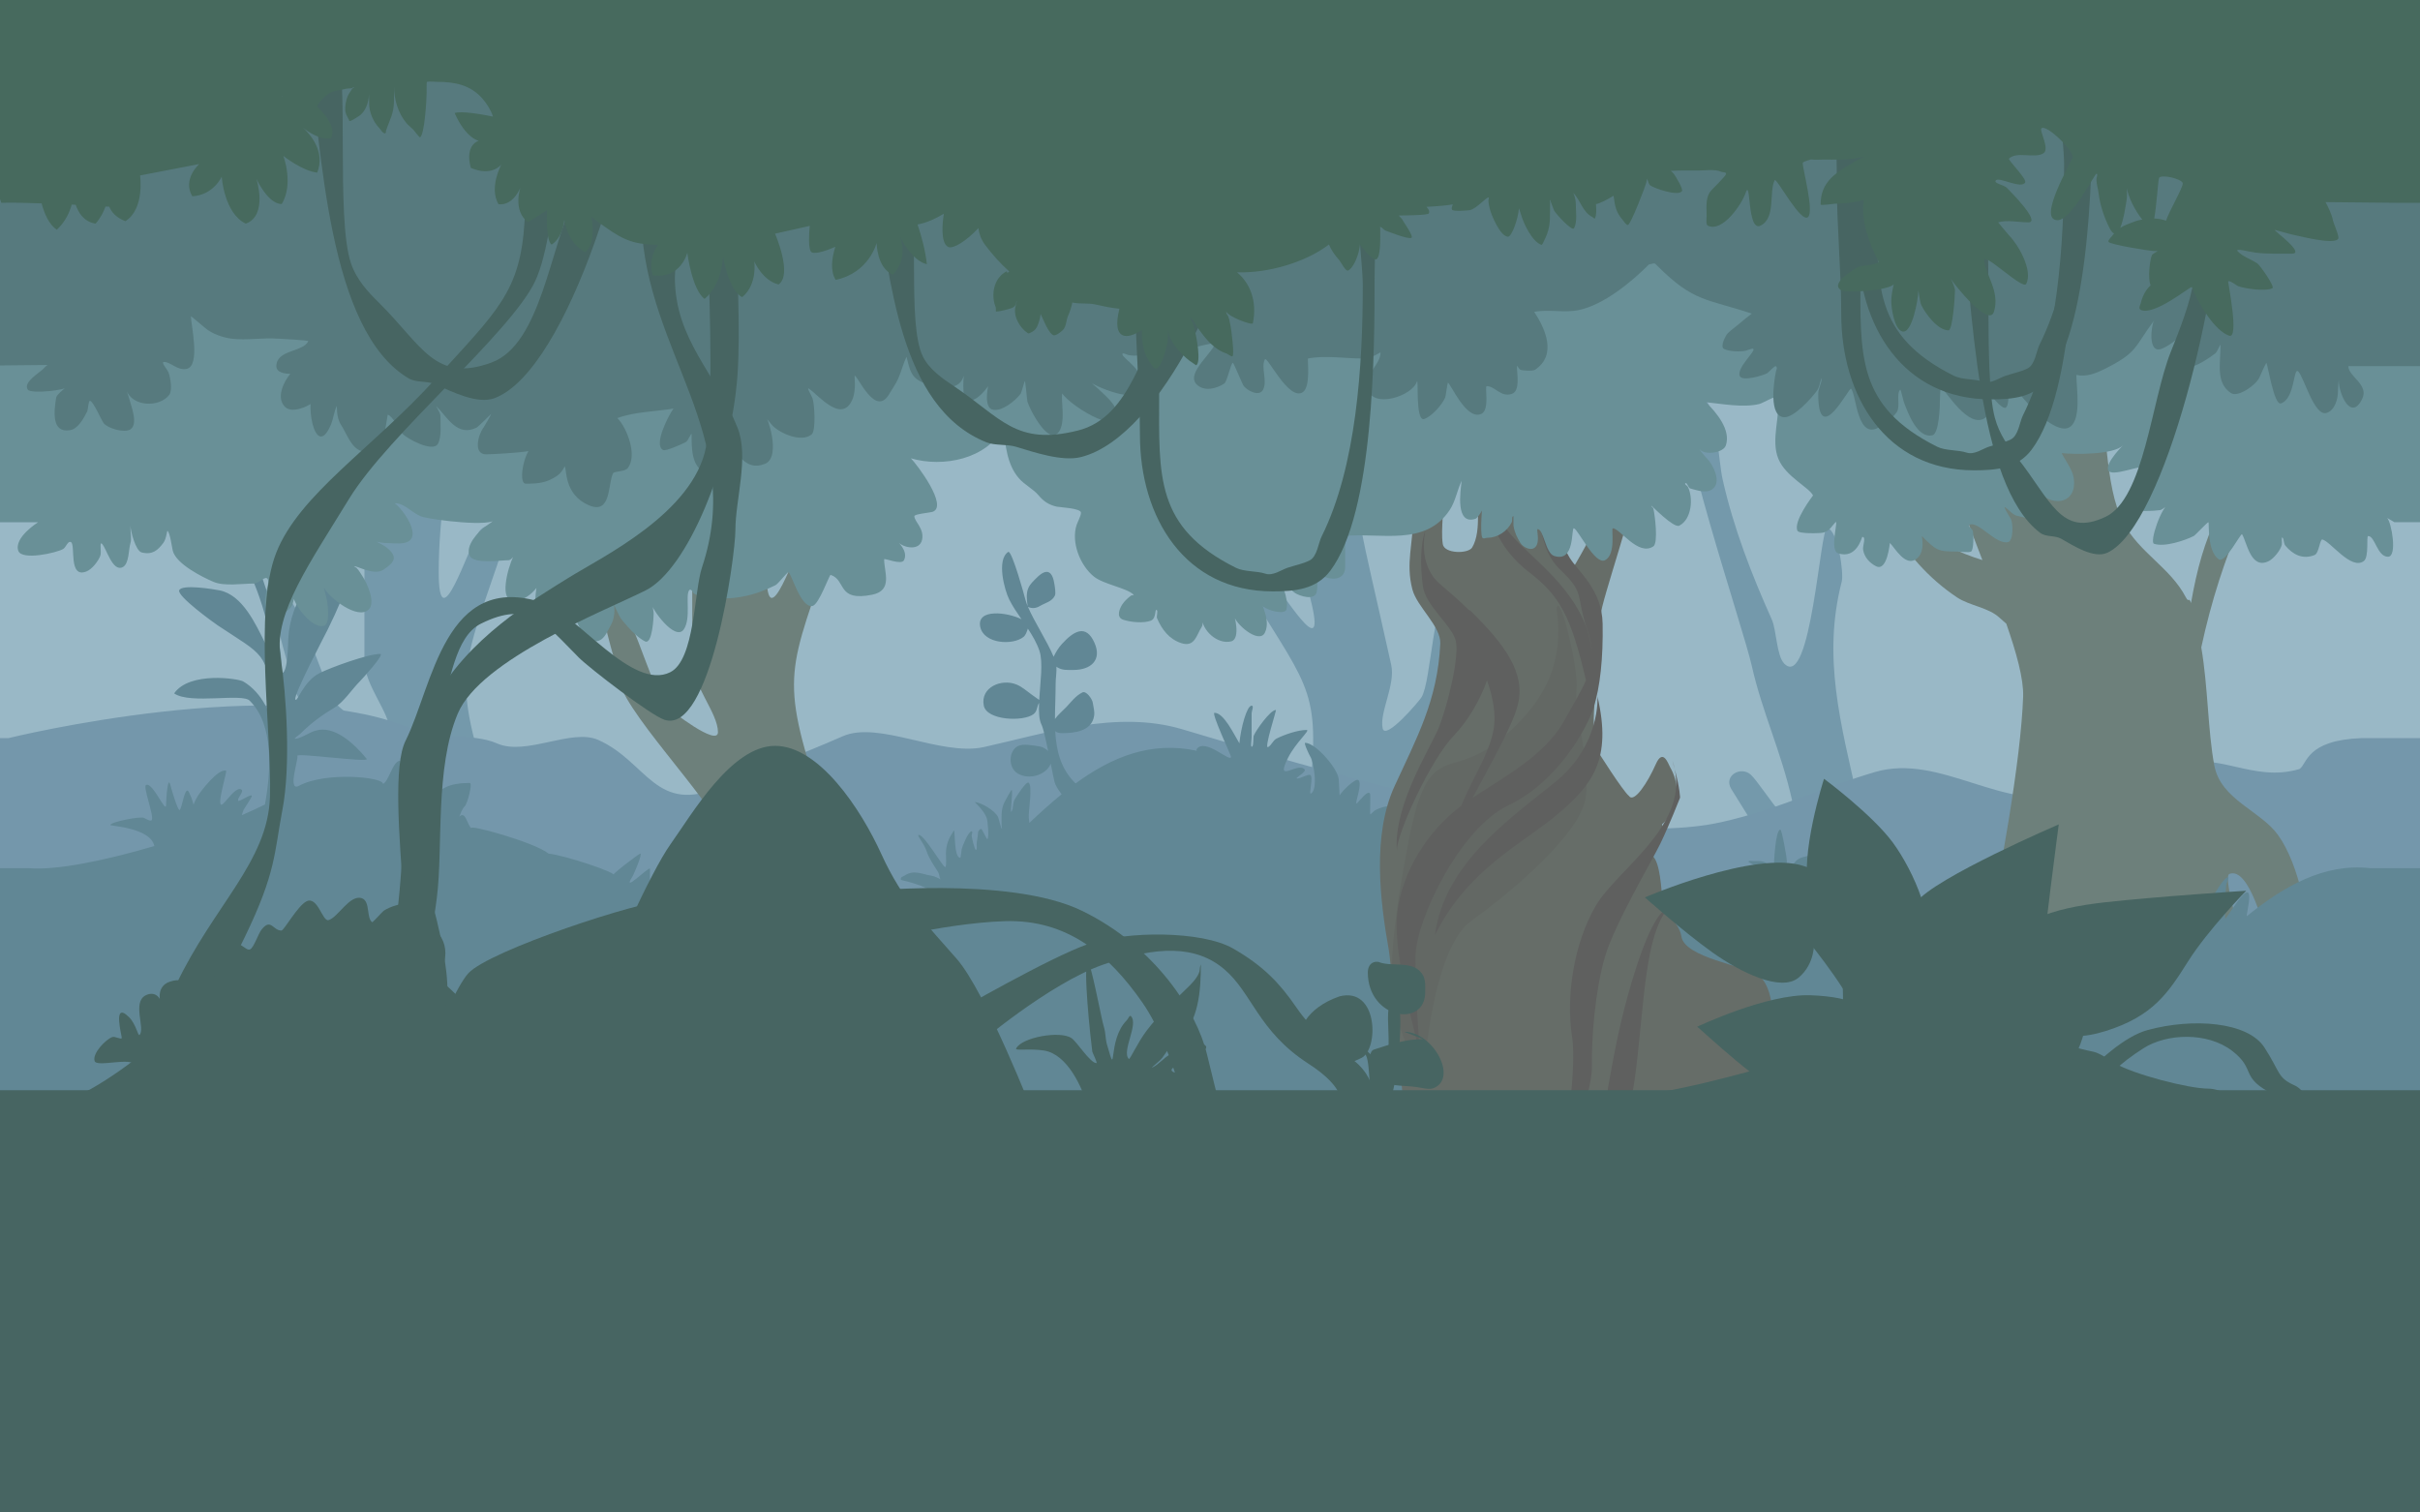 <?xml version="1.0" encoding="UTF-8" standalone="no"?>
<!-- Created with Inkscape (http://www.inkscape.org/) -->

<svg
   xmlns:dc="http://purl.org/dc/elements/1.1/"
   xmlns:cc="http://creativecommons.org/ns#"
   xmlns:rdf="http://www.w3.org/1999/02/22-rdf-syntax-ns#"
   xmlns:svg="http://www.w3.org/2000/svg"
   xmlns="http://www.w3.org/2000/svg"
   xmlns:xlink="http://www.w3.org/1999/xlink"
   xmlns:sodipodi="http://sodipodi.sourceforge.net/DTD/sodipodi-0.dtd"
   xmlns:inkscape="http://www.inkscape.org/namespaces/inkscape"
   width="1024"
   height="640"
   viewBox="0 0 270.933 169.333"
   version="1.1"
   id="svg17491"
   inkscape:version="0.92.4 (f8dce91, 2019-08-02)"
   sodipodi:docname="bg.svg"
   inkscape:export-filename="/home/hamdi/MY_FILES/works-marketplace/cartoon-tileset-01-forest-done/uploads/png1x/bg.png"
   inkscape:export-xdpi="96"
   inkscape:export-ydpi="96">
  <defs
     id="defs17485">
    <clipPath
       clipPathUnits="userSpaceOnUse"
       id="clipPath17274">
      <rect
         style="opacity:1;vector-effect:none;fill:#729580;fill-opacity:1;stroke:none;stroke-width:0.702px;stroke-linecap:butt;stroke-linejoin:miter;stroke-miterlimit:4;stroke-dasharray:none;stroke-dashoffset:0;stroke-opacity:1;paint-order:normal"
         id="rect17276"
         width="270.933"
         height="169.333"
         x="274.305"
         y="35.985" />
    </clipPath>
    <clipPath
       clipPathUnits="userSpaceOnUse"
       id="clipPath37796">
      <rect
         transform="translate(-4.7050103e-6)"
         style="opacity:1;vector-effect:none;fill:#9bbbcd;fill-opacity:1;stroke:none;stroke-width:1.542;stroke-linecap:butt;stroke-linejoin:miter;stroke-miterlimit:4;stroke-dasharray:none;stroke-dashoffset:0;stroke-opacity:1;paint-order:normal"
         id="rect37798"
         width="270.933"
         height="169.333"
         x="308.028"
         y="7.3779297e-06"
         clip-path="url(#clipPath37755-8)" />
    </clipPath>
    <clipPath
       clipPathUnits="userSpaceOnUse"
       id="clipPath37755-3">
      <rect
         style="opacity:1;vector-effect:none;fill:#12222b;fill-opacity:0.689;stroke:none;stroke-width:1.542;stroke-linecap:butt;stroke-linejoin:miter;stroke-miterlimit:4;stroke-dasharray:none;stroke-dashoffset:0;stroke-opacity:1;paint-order:normal"
         id="rect37757-8"
         width="270.933"
         height="169.333"
         x="308.028"
         y="7.9375004e-06" />
    </clipPath>
    <clipPath
       clipPathUnits="userSpaceOnUse"
       id="clipPath37796-4">
      <rect
         transform="translate(-4.7050103e-6)"
         style="opacity:1;vector-effect:none;fill:#9bbbcd;fill-opacity:1;stroke:none;stroke-width:1.542;stroke-linecap:butt;stroke-linejoin:miter;stroke-miterlimit:4;stroke-dasharray:none;stroke-dashoffset:0;stroke-opacity:1;paint-order:normal"
         id="rect37798-9"
         width="270.933"
         height="169.333"
         x="308.028"
         y="7.3779297e-06"
         clip-path="url(#clipPath37755-8)" />
    </clipPath>
    <clipPath
       clipPathUnits="userSpaceOnUse"
       id="clipPath37755-3-2">
      <rect
         style="opacity:1;vector-effect:none;fill:#12222b;fill-opacity:0.689;stroke:none;stroke-width:1.542;stroke-linecap:butt;stroke-linejoin:miter;stroke-miterlimit:4;stroke-dasharray:none;stroke-dashoffset:0;stroke-opacity:1;paint-order:normal"
         id="rect37757-8-5"
         width="270.933"
         height="169.333"
         x="308.028"
         y="7.9375004e-06" />
    </clipPath>
    <clipPath
       clipPathUnits="userSpaceOnUse"
       id="clipPath37796-4-7">
      <rect
         transform="translate(-4.7050103e-6)"
         style="opacity:1;vector-effect:none;fill:#9bbbcd;fill-opacity:1;stroke:none;stroke-width:1.542;stroke-linecap:butt;stroke-linejoin:miter;stroke-miterlimit:4;stroke-dasharray:none;stroke-dashoffset:0;stroke-opacity:1;paint-order:normal"
         id="rect37798-9-8"
         width="270.933"
         height="169.333"
         x="308.028"
         y="7.3779297e-06"
         clip-path="url(#clipPath37755-8)" />
    </clipPath>
    <linearGradient
       inkscape:collect="always"
       id="linearGradient19621">
      <stop
         style="stop-color:#b9c5c9;stop-opacity:1"
         offset="0"
         id="stop19617" />
      <stop
         style="stop-color:#ece4e0;stop-opacity:1"
         offset="1"
         id="stop19619" />
    </linearGradient>
    <clipPath
       clipPathUnits="userSpaceOnUse"
       id="clipPath37755-3-2-4">
      <rect
         style="opacity:1;vector-effect:none;fill:#12222b;fill-opacity:0.689;stroke:none;stroke-width:1.542;stroke-linecap:butt;stroke-linejoin:miter;stroke-miterlimit:4;stroke-dasharray:none;stroke-dashoffset:0;stroke-opacity:1;paint-order:normal"
         id="rect37757-8-5-5"
         width="270.933"
         height="169.333"
         x="308.028"
         y="7.9375004e-06" />
    </clipPath>
    <clipPath
       clipPathUnits="userSpaceOnUse"
       id="clipPath37796-4-7-5">
      <rect
         transform="translate(-4.7050103e-6)"
         style="opacity:1;vector-effect:none;fill:#9bbbcd;fill-opacity:1;stroke:none;stroke-width:1.542;stroke-linecap:butt;stroke-linejoin:miter;stroke-miterlimit:4;stroke-dasharray:none;stroke-dashoffset:0;stroke-opacity:1;paint-order:normal"
         id="rect37798-9-8-0"
         width="270.933"
         height="169.333"
         x="308.028"
         y="7.3779297e-06"
         clip-path="url(#clipPath37755-8)" />
    </clipPath>
    <linearGradient
       inkscape:collect="always"
       xlink:href="#linearGradient19621"
       id="linearGradient2387"
       gradientUnits="userSpaceOnUse"
       x1="449.278"
       y1="17.649"
       x2="449.278"
       y2="67.453" />
    <clipPath
       clipPathUnits="userSpaceOnUse"
       id="clipPath37755-3-2-4-3">
      <rect
         style="opacity:1;vector-effect:none;fill:#12222b;fill-opacity:0.689;stroke:none;stroke-width:1.542;stroke-linecap:butt;stroke-linejoin:miter;stroke-miterlimit:4;stroke-dasharray:none;stroke-dashoffset:0;stroke-opacity:1;paint-order:normal"
         id="rect37757-8-5-5-6"
         width="270.933"
         height="169.333"
         x="308.028"
         y="7.9375004e-06" />
    </clipPath>
    <clipPath
       clipPathUnits="userSpaceOnUse"
       id="clipPath2041">
      <rect
         transform="translate(-4.7050103e-6)"
         style="opacity:1;vector-effect:none;fill:#9bbbcd;fill-opacity:1;stroke:none;stroke-width:1.542;stroke-linecap:butt;stroke-linejoin:miter;stroke-miterlimit:4;stroke-dasharray:none;stroke-dashoffset:0;stroke-opacity:1;paint-order:normal"
         id="rect2039"
         width="270.933"
         height="169.333"
         x="308.028"
         y="7.3779297e-06"
         clip-path="url(#clipPath37755-8)" />
    </clipPath>
    <clipPath
       clipPathUnits="userSpaceOnUse"
       id="clipPath2053">
      <rect
         style="opacity:1;vector-effect:none;fill:#12222b;fill-opacity:0.689;stroke:none;stroke-width:1.542;stroke-linecap:butt;stroke-linejoin:miter;stroke-miterlimit:4;stroke-dasharray:none;stroke-dashoffset:0;stroke-opacity:1;paint-order:normal"
         id="rect2051"
         width="270.933"
         height="169.333"
         x="308.028"
         y="7.9375004e-06" />
    </clipPath>
    <clipPath
       clipPathUnits="userSpaceOnUse"
       id="clipPath2616">
      <path
         style="display:inline;opacity:1;vector-effect:none;fill:#962c8c;fill-opacity:1;stroke:none;stroke-width:0.281px;stroke-linecap:butt;stroke-linejoin:miter;stroke-miterlimit:4;stroke-dasharray:none;stroke-dashoffset:0;stroke-opacity:1;paint-order:normal"
         d="M 287.645,-8.201 H 558.578 V 161.132 H 287.645 Z"
         id="path2618"
         inkscape:connector-curvature="0" />
    </clipPath>
  </defs>
  <sodipodi:namedview
     id="base"
     pagecolor="#ffffff"
     bordercolor="#666666"
     borderopacity="1.0"
     inkscape:pageopacity="0.0"
     inkscape:pageshadow="2"
     inkscape:zoom="0.27654423"
     inkscape:cx="43.998777"
     inkscape:cy="105.68153"
     inkscape:document-units="px"
     inkscape:current-layer="layer1"
     showgrid="false"
     units="px"
     inkscape:window-width="1320"
     inkscape:window-height="747"
     inkscape:window-x="46"
     inkscape:window-y="21"
     inkscape:window-maximized="1" />
  <g
     inkscape:label="Layer 1"
     inkscape:groupmode="layer"
     id="layer1"
     transform="translate(0,-127.667)">
    <g
       style="display:inline"
       id="g2608"
       clip-path="url(#clipPath2616)"
       transform="translate(-287.645,135.868)"
       inkscape:export-filename="/home/hamdi/MY_FILES/works-marketplace/cartoon-tileset-1-forest/tiled/bg.png"
       inkscape:export-xdpi="72"
       inkscape:export-ydpi="72">
      <path
         inkscape:connector-curvature="0"
         id="rect5432"
         d="M 283.686,-18.943 H 562.537 V 171.875 H 283.686 Z"
         style="opacity:1;vector-effect:none;fill:#99b8c6;fill-opacity:1;stroke:none;stroke-width:0.316px;stroke-linecap:butt;stroke-linejoin:miter;stroke-miterlimit:4;stroke-dasharray:none;stroke-dashoffset:0;stroke-opacity:1;paint-order:normal"
         sodipodi:nodetypes="ccccc" />
      <path
         style="display:inline;opacity:1;vector-effect:none;fill:#7499ab;fill-opacity:1;stroke:none;stroke-width:0.226px;stroke-linecap:butt;stroke-linejoin:miter;stroke-miterlimit:4;stroke-dasharray:none;stroke-dashoffset:0;stroke-opacity:1"
         d="m 446.506,96.504 c -0.354,-1.58 -0.709,-3.16 -1.064,-4.74 -0.635,-2.83 -1.712,-6.04 -1.41,-8.811 0.385,-3.533 7.328,-14.094 6.678,-16.988 -0.184,-0.818 0.773,-7.296 -0.575,-7.616 -2.072,-0.492 -2.2,9.754 -3.364,11.542 -0.307,0.471 -4.017,4.839 -4.327,3.46 -0.398,-1.776 1.459,-4.869 0.952,-7.129 -0.473,-2.107 -0.945,-4.213 -1.418,-6.32 -1.996,-8.896 -4.058,-16.274 -1.868,-24.751 0.238,-0.921 -0.404,-5.705 -1.629,-5.996 -0.795,-0.189 -1.808,18.274 -4.814,15.187 -0.866,-0.889 -0.855,-3.748 -1.393,-4.943 -2.232,-4.96 -4.283,-10.246 -5.494,-15.64 -0.509,-2.268 -0.588,-7.439 -2.068,-9.217 -0.27,-0.324 -1.668,-0.064 -1.949,0.161 -1.897,1.517 6.297,25.538 7.275,29.9 1.161,5.176 3.282,9.573 4.507,15.032 1.452,6.471 -3.241,-1.565 -4.606,-2.839 -1.108,-1.033 -3.116,0.093 -2.193,1.598 6.674,10.887 7.779,10.78 6.397,23.458 -0.395,3.625 2.473,7.668 2.541,11.324 0.097,5.222 -0.514,12.017 2.314,16.63 0.808,1.318 2.481,2.211 3.375,3.668 1.082,1.764 3.208,5.371 5.796,5.615 3.772,0.355 1.938,-20.364 -1.665,-22.584 z"
         id="path2884"
         inkscape:connector-curvature="0" />
      <path
         style="display:inline;opacity:1;vector-effect:none;fill:#7499ab;fill-opacity:1;stroke:none;stroke-width:0.226px;stroke-linecap:butt;stroke-linejoin:miter;stroke-miterlimit:4;stroke-dasharray:none;stroke-dashoffset:0;stroke-opacity:1"
         d="m 332.602,101.593 c 0,-1.919 0,-3.838 0,-5.757 0,-3.437 0.403,-7.428 -0.64,-10.554 -1.328,-3.985 -11.834,-14.396 -11.834,-17.911 0,-0.994 -2.718,-8.236 -1.279,-8.955 2.213,-1.106 4.951,10.708 6.716,12.473 0.465,0.465 5.757,4.554 5.757,2.878 0,-2.157 -2.878,-5.251 -2.878,-7.996 0,-2.559 0,-5.117 0,-7.676 0,-10.805 0.459,-19.871 -4.158,-29.105 -0.501,-1.003 -0.989,-6.702 0.32,-7.356 0.849,-0.424 6.665,20.662 9.275,16.311 0.751,-1.252 0.016,-4.556 0.32,-6.077 1.263,-6.314 2.239,-12.959 2.239,-19.51 0,-2.755 -1.22,-8.754 0,-11.194 0.222,-0.444 1.866,-0.506 2.239,-0.32 2.525,1.262 -0.64,31.163 -0.64,36.461 0,6.286 -1.279,11.92 -1.279,18.55 0,7.86 3.26,-2.651 4.478,-4.478 0.988,-1.482 3.539,-0.701 2.878,1.279 -4.774,14.321 -6.047,14.482 -1.279,28.785 1.363,4.089 -0.849,9.508 0,13.753 1.213,6.064 3.622,13.762 1.599,19.83 -0.578,1.734 -2.239,3.2 -2.878,5.117 -0.774,2.321 -2.26,7.043 -5.117,7.996 -4.165,1.388 -7.34,-23.044 -3.838,-26.546 z"
         id="path2825"
         inkscape:connector-curvature="0" />
      <path
         inkscape:connector-curvature="0"
         id="path2878"
         d="m 500.237,118.252 c -0.354,-1.58 -0.709,-3.16 -1.064,-4.74 -0.635,-2.83 -1.712,-6.04 -1.41,-8.811 0.385,-3.533 7.328,-14.094 6.678,-16.988 -0.184,-0.818 0.773,-7.296 -0.575,-7.616 -2.072,-0.492 -2.2,9.754 -3.364,11.542 -0.307,0.471 -4.017,4.839 -4.327,3.46 -0.398,-1.776 1.459,-4.869 0.952,-7.129 -0.473,-2.107 -0.945,-4.213 -1.418,-6.32 -1.996,-8.896 -4.058,-16.274 -1.868,-24.751 0.238,-0.921 -0.404,-5.705 -1.629,-5.996 -0.795,-0.189 -1.808,18.274 -4.814,15.187 -0.866,-0.889 -0.855,-3.748 -1.393,-4.943 -2.232,-4.96 -4.283,-10.246 -5.494,-15.64 -0.509,-2.268 -0.588,-7.439 -2.068,-9.217 -0.27,-0.324 -1.668,-0.064 -1.949,0.161 -1.897,1.517 6.297,25.538 7.275,29.9 1.161,5.176 3.282,9.573 4.507,15.032 1.452,6.471 -3.241,-1.565 -4.606,-2.839 -1.108,-1.033 -3.116,0.093 -2.193,1.598 6.674,10.887 7.779,10.78 6.397,23.458 -0.395,3.625 2.473,7.668 2.541,11.324 0.097,5.222 -0.514,12.017 2.314,16.63 0.808,1.318 2.481,2.211 3.375,3.668 1.082,1.764 3.208,5.371 5.796,5.615 3.772,0.355 1.938,-20.363 -1.665,-22.584 z"
         style="display:inline;opacity:1;vector-effect:none;fill:#7499ab;fill-opacity:1;stroke:none;stroke-width:0.226px;stroke-linecap:butt;stroke-linejoin:miter;stroke-miterlimit:4;stroke-dasharray:none;stroke-dashoffset:0;stroke-opacity:1" />
      <path
         style="display:inline;opacity:1;vector-effect:none;fill:#7497ab;fill-opacity:1;stroke:none;stroke-width:0.196px;stroke-linecap:butt;stroke-linejoin:miter;stroke-miterlimit:4;stroke-dasharray:none;stroke-dashoffset:0;stroke-opacity:1"
         d="m 283.598,74.434 h 5.003 c 0,0 30.503,-7.508 45.204,-1.001 2.645,1.171 6.792,0.403 9.498,1.602 3.227,1.428 8.332,-1.717 11.308,-0.4 5.507,2.438 6.415,8.471 13.795,5.205 4.482,-1.984 8.978,-3.573 13.569,-5.605 4.065,-1.799 10.987,2.273 15.831,1.201 6.894,-1.526 14.809,-4.172 22.163,-2.002 13.584,4.008 44.758,13.868 60.383,10.41 6.006,-1.329 11.322,-3.874 17.188,-5.605 7.403,-2.184 14.503,4.662 22.163,2.402 3.856,-1.138 7.364,-2.173 10.855,-3.203 5.545,-1.636 9.222,2.023 14.53,0.457 0.871,-0.554 0.698,-3.228 6.954,-3.46 h 9.947 V 147.504 H 279.527 Z"
         id="path2803"
         inkscape:connector-curvature="0"
         sodipodi:nodetypes="ccscccccssccscccccc" />
      <path
         style="display:inline;opacity:1;vector-effect:none;fill:#6d807b;fill-opacity:1;stroke:none;stroke-width:0.258px;stroke-linecap:butt;stroke-linejoin:miter;stroke-miterlimit:4;stroke-dasharray:none;stroke-dashoffset:0;stroke-opacity:1;paint-order:normal"
         d="m 369.303,101.593 c 0,-1.919 0,-3.838 0,-5.757 0,-3.437 0.403,-7.428 -0.64,-10.554 C 367.335,81.297 356.83,70.887 356.83,67.372 c 0,-0.994 -2.718,-8.236 -1.279,-8.955 2.213,-1.106 4.951,10.708 6.716,12.473 0.465,0.465 5.757,4.554 5.757,2.878 0,-2.157 -2.878,-5.251 -2.878,-7.996 0,-2.559 0,-5.117 0,-7.676 0,-10.805 0.459,-19.871 -4.158,-29.105 -0.501,-1.003 -0.989,-6.702 0.32,-7.356 0.849,-0.424 6.665,20.662 9.275,16.311 0.751,-1.252 0.016,-4.556 0.32,-6.077 1.263,-6.314 2.239,-12.959 2.239,-19.51 0,-2.755 -1.22,-8.754 0,-11.194 0.222,-0.444 1.866,-0.506 2.239,-0.32 2.525,1.262 -0.64,31.163 -0.64,36.461 0,6.286 -1.279,11.92 -1.279,18.55 0,7.86 3.26,-2.651 4.478,-4.478 0.988,-1.482 3.539,-0.701 2.878,1.279 -4.774,14.321 -6.047,14.482 -1.279,28.785 1.363,4.089 -0.849,9.508 0,13.753 1.213,6.064 3.622,13.762 1.599,19.83 -0.578,1.734 -2.239,3.2 -2.878,5.117 -0.774,2.321 -2.26,7.043 -5.117,7.996 -4.165,1.388 -7.34,-23.044 -3.838,-26.546 z"
         id="path2880"
         inkscape:connector-curvature="0" />
      <path
         style="display:inline;opacity:1;vector-effect:none;fill:#6d807b;fill-opacity:1;stroke:none;stroke-width:0.258px;stroke-linecap:butt;stroke-linejoin:miter;stroke-miterlimit:4;stroke-dasharray:none;stroke-dashoffset:0;stroke-opacity:1;paint-order:normal"
         d="m 506.976,7.725 c -0.005,-0.002 -0.009,-0.002 -0.013,0.002 -1.498,1.272 -0.541,6.428 -0.465,7.571 0.388,5.851 4.527,10.821 7.095,15.757 1.519,2.92 0.197,7.326 0.768,10.366 0.244,1.3 1.185,4.343 0.937,5.611 -0.08,0.41 -0.653,-0.128 -0.98,-0.192 -3.271,-0.641 -5.139,-9.067 -6.042,-12.038 -2.817,-9.267 -2.336,-16.073 -6.734,-24.528 -0.026,-0.051 -2.688,-0.52 -1.801,2.093 -0.034,5.812 2.855,10.537 4.226,15.843 1.371,5.309 1.243,11.007 2.196,16.073 0.486,2.584 1.911,6.32 3.423,10.221 -2.658,-0.825 -5.338,-2.056 -6.986,-4.089 -4.34,-5.356 -5.154,-11.234 -7.249,-18.125 -0.181,-0.596 -0.996,-5.838 -1.189,-5.876 -0.17,-0.033 -1.741,0.952 -1.685,1.25 0.681,3.62 0.912,7.828 1.942,11.216 2.546,8.376 5.791,15.429 12.322,19.797 1.415,0.947 3.523,1.118 4.772,2.29 0.131,0.123 0.406,0.368 0.748,0.659 1.136,3.257 1.955,6.198 1.886,8.165 -0.499,14.087 -8.69,49.128 -11.936,63.485 l 30.648,6.008 c 2.186,-7.845 7.018,-35.012 5.571,-42.706 -0.175,-0.933 -1.894,-6.665 -1.186,-6.937 2.215,-0.85 4.021,6.313 4.313,7.869 0.599,3.183 -0.759,43.217 -0.607,43.36 0.892,0.837 3.204,1.187 4.168,0.817 0.708,-0.272 2.349,-34.94 1.467,-42.552 -0.496,-4.286 -1.425,-10.4 -3.904,-13.854 -1.959,-2.73 -6.409,-3.944 -7.131,-7.783 -0.727,-3.868 -0.702,-8.826 -1.46,-13.219 1.166,-5.374 2.577,-9.614 4.617,-14.573 1.356,-3.295 0.698,-11.352 1.482,-15.352 0.179,-0.913 0.561,-8.602 -0.7,-8.118 -1.213,0.466 1.066,13.637 -2.072,20.373 -1.166,-0.5 -2.321,-2.152 -2.927,-3.316 -1.517,-2.917 0.798,-7.49 -0.188,-10.731 -0.182,-0.6 -1.034,2.283 -1.033,2.671 0.005,1.405 -0.447,2.992 -0.353,4.4 0.053,0.795 -0.226,2.416 0.011,3.194 0.518,1.704 1.834,3.037 2.404,4.621 0.062,0.171 0.316,1.178 0.599,1.896 -1.518,3.314 -2.288,6.006 -2.99,9.972 -0.25,-0.76 -0.224,0.036 -0.574,-0.637 -1.746,-3.356 -5.241,-4.997 -7.01,-8.398 -2.174,-4.179 -1.7,-11.059 -3.139,-17.537 1.074,-2.871 2.471,-14.183 2.991,-16.834 0.147,-0.749 0.508,-4.216 -0.705,-3.75 -0.076,0.029 -0.678,4.38 -0.807,5.034 l -1.3,6.63 c -0.235,1.198 -0.554,3.805 -1.231,5.314 -0.683,-1.825 -1.6,-3.565 -2.877,-5.141 -2.381,-2.938 -6.55,-5.397 -8.421,-8.993 -0.743,-1.429 -1.845,-2.904 -2.159,-4.573 -0.02,-0.108 -0.582,-2.64 -0.731,-2.702 z"
         id="path2696"
         inkscape:connector-curvature="0"
         sodipodi:nodetypes="cccccssccccccccsccccccccccccccccccscccccccccccccscsscccccc" />
      <path
         style="fill:#618795;fill-opacity:1;stroke:none;stroke-width:0.265px;stroke-linecap:butt;stroke-linejoin:miter;stroke-opacity:1"
         d="m 312.496,46.012 c -0.014,-1.88e-4 -0.027,0.003 -0.04,0.009 -0.707,0.354 -0.012,3.036 0.226,3.393 1.285,3.38 4.167,8.12 4.975,12.891 0.118,0.948 1.236,3.069 0.792,3.958 -0.185,0.37 -0.578,-1.382 -1.131,-2.488 -1.052,-2.103 -2.515,-5.366 -5.089,-5.88 -0.621,-0.124 -4.279,-0.734 -4.523,0 -0.222,0.666 3.846,3.606 4.332,3.93 5.108,3.405 5.499,2.909 6.184,9.074 0.082,0.736 0.593,2.321 0.226,3.053 -0.13,0.261 -0.478,-1.181 -0.565,-1.357 0.198,-0.517 -0.795,-3.203 -2.995,-4.496 -0.585,-0.344 -6.045,-1.143 -7.747,1.33 1.794,1.265 7.716,-0.086 8.485,0.842 2.683,2.683 2.373,7.815 1.681,11.597 -0.766,0.386 -1.638,0.788 -2.595,1.196 0.054,-0.166 0.109,-0.34 0.162,-0.499 0.078,-0.233 1.028,-1.541 0.959,-1.679 -0.115,-0.229 -1.431,0.736 -1.519,0.56 -0.153,-0.306 0.749,-1.065 0.32,-1.28 -0.592,-0.296 -1.748,1.459 -2.079,1.679 -0.807,0.538 0.551,-3.707 0.399,-3.758 -0.868,-0.289 -2.841,2.284 -3.198,2.878 -0.788,1.313 -0.106,1.227 -0.96,-0.48 -0.444,-0.889 -0.774,1.867 -1.039,1.999 -0.218,0.109 -0.962,-2.488 -1.04,-2.799 -0.298,-1.193 -0.48,1.732 -0.48,2.239 0,1.05 -1.494,-2.611 -2.239,-2.239 -0.383,0.191 0.9,3.398 0.64,3.918 -0.11,0.219 -0.742,-0.171 -0.88,-0.24 -0.391,-0.196 -3.758,0.459 -3.758,0.799 0,0.132 4.485,0.285 4.926,2.357 -5.47,1.616 -11.008,2.756 -14.092,2.475 h -26.084 l 10.706,63.775 301.69,-1.357 6.151,-62.419 h -30.349 c -5.094,-0.546 -9.579,1.997 -13.767,5.388 0.017,-0.21 0.04,-0.42 0.084,-0.639 1.014,-5.071 -2.256,0.905 -2.488,0.905 -0.065,0 0.038,-3.544 0.113,-3.845 0.012,-0.047 0.325,-0.792 0.226,-0.792 -0.869,-3e-6 -3.421,5.444 -3.732,6.219 -0.095,0.236 -0.143,0.375 -0.175,0.473 0.062,-0.278 0.12,-0.896 -0.391,-1.151 -0.048,-0.024 -0.282,0.621 -0.34,0.679 -0.657,0.657 -0.127,2.587 -0.339,2.375 -0.213,-0.213 -1.583,-2.148 -1.583,-2.036 0,1.54 0.493,3.186 0.226,3.053 -0.47,-0.235 -2.399,-1.646 -2.94,-0.565 -0.034,0.068 1.397,2.097 1.817,3.85 -8.035,3.352 -18.69,2.066 -24.26,-4.207 -7.435,-8.372 -14.85,-7.716 -15.336,-9.65 -0.251,-0.503 1.08,-1.3 1.213,-1.699 0.047,-0.141 -1.512,0.35 -1.578,0.364 -1.359,0.272 -1.207,1.18 -1.882,1.517 -0.31,0.155 -0.121,-0.685 -0.121,-1.031 0,-0.387 -0.561,-3.52 -0.728,-3.52 -0.554,0 -0.728,3.729 -0.728,4.248 0,0.123 0.049,0.419 -0.061,0.364 -0.114,-0.057 -0.282,-0.376 -0.364,-0.485 -0.499,-0.665 -1.114,-0.607 -1.881,-0.607 -0.118,0 -0.478,-0.075 -0.546,0.06 -0.029,0.059 0.648,0.377 0.728,0.425 0.43,0.258 1.153,1.343 1.153,1.821 0,0.107 -1.418,-1.11 -1.7,-0.547 -0.384,0.767 -0.549,2 -0.668,1.882 -0.207,-0.207 0.082,-0.735 -0.182,-0.911 -0.567,-0.378 -2.124,1.588 -2.124,2.063 0,0.284 -0.045,-0.586 0.06,-0.85 0.312,-0.781 0.523,-1.532 0.911,-2.306 0.126,-0.251 -0.488,0.28 -0.729,0.425 -0.513,0.308 -0.959,0.375 -1.456,0.789 -1.417,1.181 -2.23,2.744 -2.792,4.43 -0.629,1.888 0.22,-1.263 -0.607,-0.85 -1,0.5 -0.934,1.771 -1.214,2.61 -0.032,0.095 -1.05,-1.66 -1.213,-1.578 -0.199,0.1 -0.061,1.668 -0.061,1.882 0,0.458 -2.288,-0.486 -2.549,-0.486 -0.202,0 0.342,0.221 0.485,0.364 0.328,0.328 1.639,1.052 1.639,1.517 0,0.284 -1.098,0.061 -1.275,0.061 -0.963,0 -3.586,-0.172 -4.066,0.789 -0.019,0.039 1.099,0.106 1.153,0.121 1.243,0.355 2.663,0.44 3.844,0.986 -1.954,1.397 -3.903,2.613 -5.748,3.42 0.027,-0.13 0.057,-0.26 0.095,-0.388 0.231,-1.119 1.044,-1.98 1.434,-3.036 0.269,-0.539 -0.31,-0.318 -0.528,-0.092 -0.76,0.117 -1.2,0.813 -1.858,1.137 -0.678,0.349 -0.986,1.071 -1.356,1.694 0.025,-0.143 0.105,-0.799 0.137,-1.125 0.178,-0.766 0.555,-1.476 0.766,-2.236 0.209,-0.442 -0.195,-0.3 -0.321,-0.03 -0.615,0.332 -1.23,0.686 -1.743,1.168 -0.722,0.566 -0.681,1.597 -1.223,2.284 -5.055,0.756 -7.262,-1.795 -9.948,-4.913 -0.728,-0.769 -1.31,-1.584 -2.262,-2.06 -0.261,-0.13 -0.572,0.066 -0.841,0.353 -1.616,-2.505 -2.968,-5.392 -4.598,-7.972 0.289,-0.21 0.578,-0.443 0.871,-0.707 0.6,-0.54 2.639,-1.891 2.639,-1.999 0,-0.553 -4.637,-0.195 -4.637,-0.32 0,-0.372 2.107,-0.825 1.919,-1.199 -0.527,-1.053 -3.721,0.522 -2.239,-0.959 0.715,-0.715 3.039,-1.311 3.039,-1.439 0,-0.092 -0.868,-0.238 -0.88,-0.24 -1.367,-0.304 -2.652,-0.404 -3.918,0.32 -0.046,0.027 -0.367,0.4 -0.48,0.4 -0.027,0 0.039,-2.083 0,-2.239 -0.172,-0.689 -1.384,0.994 -1.519,1.039 -0.257,0.086 0.742,-2.348 0.16,-2.639 -0.325,-0.163 -1.71,1.145 -2.065,1.727 -0.011,-0.526 -0.094,-1.649 -0.094,-1.727 0,-1.185 -2.589,-4.158 -3.758,-4.158 -0.196,0 0.483,1.404 0.56,1.519 0.399,0.599 0.905,3.746 0.08,4.158 -0.287,0.144 0.327,-1.875 -0.08,-2.079 -0.226,-0.113 -1.103,0.4 -1.439,0.4 -0.437,0 1.109,-0.731 0.799,-1.04 -0.827,-0.827 -3.334,1.71 -1.839,-1.28 0.854,-1.708 2.545,-3.118 2.079,-3.118 -0.983,0 -2.475,0.518 -3.358,0.96 -0.419,0.209 -0.582,0.771 -0.96,0.96 -0.481,0.24 0.97,-4.158 0.88,-4.158 -0.644,0 -2.278,2.343 -2.479,2.878 -0.08,0.214 -0.004,1.044 -0.16,1.199 -0.246,0.246 -0.08,-0.692 -0.08,-1.04 v -2.639 c 0,-0.293 0.293,-0.88 0,-0.88 -0.54,0 -1.21,2.511 -1.368,4.217 -0.613,-0.995 -1.725,-3.417 -2.79,-3.417 -0.38,0 1.81,4.676 1.839,4.877 0.129,0.901 -2.918,-2.18 -3.838,-0.799 -0.029,0.044 -0.015,0.103 0.029,0.176 -5.138,-1.11 -9.525,0.69 -13.58,3.655 -1.657,-1.609 -2.161,-3.65 -2.28,-5.854 0.161,0.13 0.39,0.224 0.759,0.224 1.386,0 3.348,-0.205 3.598,-1.959 0.073,-0.512 -0.09,-0.988 -0.16,-1.479 -0.049,-0.344 -0.704,-1.347 -1.159,-1.119 -0.757,0.379 -1.22,1.028 -1.799,1.639 -0.359,0.379 -0.912,0.834 -1.268,1.334 0.002,-1.316 0.077,-2.667 0.077,-4.001 0,-0.515 0.123,-1.253 0.087,-1.859 0.021,0.016 0.042,0.035 0.064,0.049 0.567,0.378 1.155,0.32 1.839,0.32 1.933,0 3.223,-1.093 2.358,-3.039 -0.947,-2.131 -2.303,-1.337 -3.638,0.12 -0.403,0.439 -0.689,0.931 -0.937,1.441 -0.739,-1.771 -2.195,-3.973 -2.875,-5.588 0.449,0.215 0.904,0.167 1.334,-0.091 0.591,-0.354 1.339,-0.479 1.679,-1.16 0.129,-0.259 -0.002,-0.972 -0.04,-1.239 -0.201,-1.408 -0.782,-1.976 -1.999,-0.76 -0.34,0.34 -0.718,0.676 -0.919,1.119 -0.284,0.624 -0.174,1.393 -0.088,2.052 -0.111,-0.269 -0.199,-0.522 -0.257,-0.752 -0.123,-0.492 -1.443,-5.264 -1.883,-5.324 -0.014,-0.002 -0.028,0.001 -0.04,0.009 -1.332,0.888 -0.403,4.282 0.113,5.314 0.381,0.763 0.876,1.491 1.378,2.22 -1.536,-0.777 -5.036,-1.238 -4.621,0.838 0.387,1.934 3.672,2.123 4.877,1.119 0.177,-0.148 0.352,-0.542 0.454,-0.911 0.528,0.8 1.009,1.618 1.304,2.501 0.428,1.284 0.081,3.563 -0.03,5.489 -0.277,-0.207 -0.566,-0.401 -0.848,-0.603 -0.564,-0.403 -1.027,-0.845 -1.679,-1.119 -1.687,-0.71 -4.088,0.308 -3.678,2.359 0.331,1.655 4.405,1.824 5.557,0.96 0.458,-0.344 0.358,-0.842 0.633,-1.267 -0.043,1.001 -0.005,1.883 0.272,2.436 0.192,0.383 0.472,1.631 0.745,2.95 -0.281,-0.259 -0.587,-0.456 -1.01,-0.521 -0.625,-0.096 -1.791,-0.324 -2.359,-0.04 -1.079,0.54 -1.138,2.419 -0.04,3.078 1.26,0.756 3.183,0.187 3.696,-1.099 0.175,0.871 0.335,1.67 0.437,2.077 0.082,0.327 0.373,0.817 0.787,1.346 -1.227,0.999 -2.43,2.082 -3.617,3.208 -0.022,-0.191 -0.045,-0.382 -0.064,-0.574 -0.069,-0.685 0.452,-3.467 0,-3.918 -0.271,-0.271 -1.428,1.622 -1.519,1.759 -0.311,0.466 -0.171,0.983 -0.399,1.439 -0.25,0.5 0.188,-2.21 0,-2.399 -0.044,-0.044 -0.767,1.294 -0.799,1.36 -0.433,0.865 -0.32,1.745 -0.32,2.718 0,0.08 0.08,0.24 0,0.24 -0.07,0 -0.343,-1.166 -0.4,-1.28 -0.375,-0.75 -1.813,-1.573 -2.559,-1.679 -0.192,-0.028 0.874,0.747 1.279,1.759 0.12,0.3 0.298,2.181 0.08,2.398 -0.05,0.05 -0.572,-1.051 -0.64,-1.119 -0.131,-0.131 -0.399,0.223 -0.399,0.32 0,0.433 -0.16,0.941 -0.16,1.439 0,8.2e-5 0.069,0.56 -0.08,0.56 -0.161,0 -0.48,-1.458 -0.48,-1.599 0,-0.16 0.16,-0.48 0,-0.48 -0.39,0 -1.043,1.696 -1.119,1.999 -0.015,0.062 -0.087,0.959 -0.16,0.959 -0.742,0 -0.553,-3.288 -0.719,-3.038 -0.519,0.779 -0.88,1.528 -0.88,2.558 0,0.159 0.087,1.519 -0.08,1.519 -0.285,0 -2.318,-3.598 -2.958,-3.598 -0.301,0 0.565,0.896 0.88,1.839 0.287,0.861 0.803,1.557 1.28,2.319 0.135,0.217 0.142,0.61 0.264,0.819 -0.229,-0.141 -0.614,-0.344 -1.063,-0.419 -1.097,-0.183 -1.922,-0.691 -2.958,0 -0.18,0.12 -0.512,0.142 -0.4,0.48 0.018,0.054 4.075,0.718 4.717,2.627 -2.088,1.645 -4.235,2.981 -6.507,3.739 -2.338,0.779 -4.857,1.094 -7.502,1.057 0.032,-0.947 -0.088,-1.916 -0.088,-2.748 0,-0.979 0.178,-2.122 -0.215,-3.049 -0.123,-0.29 -0.404,0.524 -0.646,0.762 -0.524,0.516 -1.726,1.526 -2.475,1.779 -0.915,0.308 -0.688,-0.757 -1.184,-1.016 -0.138,-0.073 -0.646,2.737 -0.646,0.932 0,-0.173 -0.007,-1.694 -0.323,-1.694 -0.754,0 -1.145,1.474 -1.83,1.609 -0.164,0.032 -0.107,-1.322 -0.107,-1.355 0,-0.498 -1.154,-3.218 -1.507,-3.218 -0.17,0 0.423,2.042 -0.645,3.303 -0.61,0.72 -1.575,-1.992 -1.937,-2.371 -0.134,-0.141 -0.821,0.897 -1.033,1.373 -0.021,-0.068 -0.044,-0.137 -0.044,-0.188 0,-0.264 0.147,-0.869 0,-1.101 -0.187,-0.294 -1.963,1.101 -2.045,1.101 -0.179,0 0.256,-0.207 0.322,-0.338 0.213,-0.419 0.408,-0.745 0.861,-1.101 0.361,-0.284 3.307,-3.06 3.121,-3.134 -0.552,-0.217 -5.638,1.114 -6.135,1.44 -0.925,0.606 -1.143,1.442 -1.83,2.118 -0.618,0.608 -0.366,-1.575 -0.43,-1.779 -0.095,-0.298 -3.277,2.956 -1.937,0.847 0.117,-0.184 1.139,-2.541 0.861,-2.541 -0.152,0 -3.593,2.62 -3.013,2.456 0.768,-0.217 -5.584,-2.316 -7.245,-2.45 -1.607,-1.298 -9.1,-3.336 -8.63,-2.847 -0.478,-0.242 -0.64,-2.026 -1.379,-1.294 0.176,-0.412 0.305,-0.857 0.631,-1.187 0.283,-0.286 0.901,-2.59 0.534,-2.59 -4.616,0 -3.838,2.696 -5.125,3.021 -0.209,0.053 0.104,-3.347 -0.213,-3.561 -0.472,-0.318 -1.63,2.256 -2.242,2.05 -0.497,-0.167 -0.035,-3.992 -0.213,-3.992 -0.816,0 -1.273,2.371 -1.922,2.59 0.092,-0.755 -6.369,-1.412 -9.4,0.213 -1.348,0.723 -10e-4,-3.061 -0.187,-3.336 -0.281,-0.415 8.167,0.797 7.775,0.318 -1.505,-1.835 -3.715,-3.785 -5.73,-3.152 -0.601,0.134 -1.692,0.904 -2.262,0.904 -0.267,0 0.377,-0.377 0.565,-0.565 1.2,-1.2 2.418,-2.084 3.845,-2.94 1.004,-0.603 1.963,-2.076 2.827,-2.94 0.135,-0.135 2.836,-3.053 2.261,-3.053 -1.374,0 -5.515,1.514 -6.785,2.148 -1.839,0.919 -2.549,3.436 -2.714,2.94 -0.185,-0.554 3.18,-6.926 3.618,-7.803 1.034,-2.068 2.132,-4.663 2.839,-6.785 0.089,-0.268 0.536,-3.958 -0.011,-3.958 -0.183,0 -0.564,0.949 -0.792,1.131 -3.33,2.664 -6.201,6.244 -6.445,10.629 -0.031,0.556 -0.032,3.683 -0.678,3.845 -0.174,0.043 -0.113,-1.093 -0.113,-1.244 0,-1.158 -0.289,-2.25 -0.452,-3.392 -0.697,-4.879 -5.746,-16.513 -6.179,-16.519 z"
         id="path2357"
         inkscape:connector-curvature="0"
         sodipodi:nodetypes="cccccccsccccscccccccccccsccscccscccccccccscccccccscccsccccsssccsccscccsccccccscsscsscccccccccccccccccccssccsccsccccsscccsccsccsccssscscccccscccccsccsccccccccccccccccccccccccccccccccccccccccsscccccssssscscssscccccccccsccccsscsscccscscccscccssccccscccscssscscscsccccscccsccc" />
      <g
         id="g3027">
        <path
           sodipodi:nodetypes="cccscccccccccccccccccccscccccccccsccccscccccccccc"
           inkscape:connector-curvature="0"
           id="path2747"
           d="m 448.688,12.598 c -0.083,-0.004 -0.168,-0.002 -0.253,0.003 -0.434,0.028 -1.472,0.07 -1.83,0.519 -0.689,0.863 2.457,8.577 2.904,9.535 4.013,8.601 3.572,13.677 3.423,22.883 -0.034,2.105 0.665,5.668 -0.471,7.556 -0.438,0.728 -3.128,0.718 -3.289,-0.386 -0.264,-1.811 0.281,-4.013 -0.181,-5.781 -0.193,-0.74 -0.829,-0.774 -1.178,-1.255 -2.254,-3.107 -0.889,-4.46 -4.232,-6.848 -0.126,-0.09 -0.419,-0.3 -0.744,-0.525 0.868,-6.329 -1.332,-16.834 -1.332,-16.834 0,0 -1.131,0.113 -1.696,1.018 0.891,0.792 1.955,11.208 0.688,14.469 -0.66,-0.269 -1.237,-0.359 -1.502,-0.027 -0.086,0.107 -0.166,0.208 -0.233,0.304 -2.168,-1.66 -5.964,-5.927 -5.964,-5.927 0,0 -0.113,-0.113 -1.244,1.131 0.967,3.33 8.079,6.926 8.796,7.281 0.495,0.592 1.003,1.153 1.496,1.42 2.502,1.352 3.919,5.689 3.98,8.53 0.065,3.023 -0.839,5.127 -0.056,8.127 0.509,1.949 3.209,4.12 3.122,6.056 -0.286,6.376 -2.691,10.665 -5.125,15.983 -2.502,5.467 -1.627,12.78 -0.645,18.287 0.41,2.302 3.18,33.59 2.746,35.95 l 36.059,-3.587 c 1.331,-5.084 7.155,-26.49 2.454,-29.596 -1.395,-0.922 -8.148,-1.881 -8.492,-4.24 -0.211,-1.443 -1.902,-2.699 -2.116,-4.164 -0.155,-1.061 -0.235,-4.157 -1.143,-4.873 -0.836,-0.659 1.435,-2.224 1.091,-3.539 0.14,0.02 2.929,-2.852 0.897,-6.384 -0.192,-0.334 -0.784,-2.175 -1.594,-0.336 -0.925,2.1 -2.443,4.388 -3.001,3.568 -0.698,-0.55 -3.551,-5.08 -3.555,-5.098 -0.989,-3.789 0.209,-7.271 0.12,-11.441 -0.025,-1.176 0.46,-2.745 0.301,-3.835 -0.134,-0.916 4.385,-13.955 3.818,-14.737 -0.506,-0.698 -0.526,-0.253 -1.177,-0.717 -0.15,-0.107 -5.576,10.262 -5.722,10.153 -0.343,-0.254 -0.673,-0.519 -0.963,-0.828 -1.633,-1.74 -1.463,-11.722 -1.862,-14.461 -0.106,-0.723 2.659,-5.8 3.639,-7.43 0.813,-1.352 2.582,-14.274 2.454,-14.41 -0.235,-0.25 -0.457,-0.4 -0.667,-0.463 -3.153,-0.93 -3.73,17.998 -8.253,16.56 -2.677,-0.851 -2.633,-10.321 -9.469,-21.613 z"
           style="opacity:1;vector-effect:none;fill:#666d68;fill-opacity:1;stroke:none;stroke-width:0.281px;stroke-linecap:butt;stroke-linejoin:miter;stroke-miterlimit:4;stroke-dasharray:none;stroke-dashoffset:0;stroke-opacity:1;paint-order:normal" />
        <path
           style="display:inline;opacity:1;vector-effect:none;fill:#636864;fill-opacity:1;stroke:none;stroke-width:0.236px;stroke-linecap:butt;stroke-linejoin:miter;stroke-miterlimit:4;stroke-dasharray:none;stroke-dashoffset:0;stroke-opacity:1;paint-order:normal"
           d="m 461.919,59.961 c 0.783,5.496 -0.783,10.101 -6.393,14.705 -5.611,4.605 -7.959,-0.297 -10.177,11.289 -2.218,11.586 -2.218,15.894 -1.305,19.607 0.913,3.713 3.001,6.833 3.001,6.833 0,0 0.783,-14.26 5.35,-17.528 4.567,-3.268 12.265,-9.804 12.787,-13.814 0.522,-4.011 -1.305,-9.506 -1.044,-12.032 0.261,-2.525 -1.957,-11.289 -2.218,-9.061 z"
           id="path2792"
           inkscape:connector-curvature="0" />
        <path
           style="opacity:1;vector-effect:none;fill:#5f605f;fill-opacity:1;stroke:none;stroke-width:0.904px;stroke-linecap:butt;stroke-linejoin:miter;stroke-miterlimit:4;stroke-dasharray:none;stroke-dashoffset:0;stroke-opacity:1;paint-order:normal"
           d="m 2316.783,175.969 c 0,0 8.783,27.122 14.982,47.787 6.199,20.665 20.147,35.13 30.221,34.613 10.074,-0.517 12.658,-19.631 12.658,-19.631 0,0 -9.558,11.106 -19.115,10.59 -9.557,-0.517 -11.366,-3.874 -20.406,-26.863 -9.041,-22.99 -18.34,-46.496 -18.34,-46.496 z m 18.598,65.352 c 0,0 -2.841,8.267 2.842,20.666 5.683,12.399 6.973,14.722 12.656,24.279 5.683,9.557 2.066,29.706 13.174,40.297 11.107,10.591 6.459,10.59 11.625,25.572 1.123,3.255 1.732,6.12 1.904,8.783 -2.627,-22.804 -22.997,-36.996 -32.642,-47.271 -11.882,-12.657 -11.367,-24.797 -11.367,-24.797 -1.292,14.724 4.134,28.672 17.566,39.004 12.72,9.784 17.564,18.212 23.965,45.615 -2.094,4.85 -5.342,10.113 -9.242,17.154 -8.093,14.612 -25.567,23.746 -38.65,32.51 7.111,-13.408 16.666,-30.059 19.02,-38.967 3.616,-13.69 -5.425,-25.83 -19.891,-40.037 -0.253,-0.222 -0.509,-0.34 -0.762,-0.371 -3.652,-3.704 -7.904,-7.344 -12.098,-10.916 -9.863,-8.402 -6.211,-22.648 -6.211,-22.648 -2.192,5.48 -2.192,14.977 -1.096,23.379 1.096,8.402 12.054,16.438 13.881,23.014 1.827,6.575 -3.652,28.494 -7.305,37.262 -3.653,8.767 -18.996,32.512 -17.535,51.508 0,-7.306 14.246,-38.357 24.109,-48.586 5.885,-6.103 11.101,-15.059 13.979,-23.236 1.985,5.623 3.405,11.725 3.111,17.607 -0.562,11.239 -9.254,23.292 -14,35.373 -0.237,0.177 -0.491,0.354 -0.723,0.531 -13.174,10.074 -24.281,26.866 -26.348,44.947 -2.067,18.082 9.557,58.377 9.557,58.377 0,0 -2.067,-25.573 -1.809,-40.555 0.258,-14.982 18.599,-53.727 39.264,-63.543 20.665,-9.816 33.063,-32.29 35.904,-41.072 2.841,-8.783 4.133,-21.181 3.875,-35.646 -0.258,-14.465 -10.333,-21.957 -13.949,-27.898 -3.616,-5.941 -2.841,-8.265 -4.133,-14.723 -1.292,-6.458 -2.325,-17.049 -10.074,-28.932 -7.749,-11.882 -16.531,-27.639 -18.598,-36.68 z m 44.584,139.012 c 0,0 1.463,20.456 -17.898,36.164 -19.361,15.708 -46.759,34.34 -50.777,64.66 13.882,-28.129 37.261,-38.722 51.873,-51.143 14.612,-12.42 23.013,-23.014 16.803,-49.682 z m 31.6,27.031 c 0.399,1.33 0.747,2.561 1.055,3.711 -0.262,-1.221 -0.611,-2.458 -1.055,-3.711 z m 1.055,3.711 c 5.232,24.411 -24.513,42.528 -33.385,57.662 -9.315,15.891 -12.602,38.357 -10.045,54.979 2.557,16.621 -4.932,56.986 -4.932,56.986 0,0 13.517,-30.868 13.334,-43.836 -0.183,-12.968 1.46,-32.513 5.479,-46.395 4.018,-13.882 19.728,-40.367 23.381,-47.855 3.653,-7.489 8.4,-19.543 8.4,-19.543 0,0 0,-3.674 -2.232,-11.998 z m -3.65,59.479 c -1.029,0.1 -5.624,2.018 -13.295,26.311 -8.767,27.763 -10.958,50.048 -14.611,66.852 -3.653,16.804 -10.594,20.822 -10.594,20.822 0,0 16.803,-3.288 23.014,-30.32 6.21,-27.033 4.383,-69.407 15.707,-83.654 0,0 -0.074,-0.024 -0.221,-0.01 z"
           transform="matrix(0.265,0,0,0.265,-164.198,-31.006)"
           id="path3149"
           inkscape:connector-curvature="0" />
      </g>
      <path
         style="display:inline;opacity:1;vector-effect:none;fill:#699097;fill-opacity:1;stroke:none;stroke-width:0.239px;stroke-linecap:butt;stroke-linejoin:miter;stroke-miterlimit:4;stroke-dasharray:none;stroke-dashoffset:0;stroke-opacity:1;paint-order:normal"
         d="m 284.276,50.266 h 8.119 -0.483 c 0,0 -2.721,1.695 -2.223,3.19 0.378,1.133 4.318,0.232 5.026,-0.193 0.333,-0.2 0.523,-0.947 0.87,-0.773 0.554,0.277 -0.323,4.111 1.74,3.286 0.626,-0.25 1.298,-1.118 1.546,-1.74 0.169,-0.423 -0.129,-1.675 0.193,-1.353 0.502,0.502 1.17,3.185 2.32,2.61 0.74,-0.37 0.653,-2.055 0.87,-2.706 0.134,-0.403 0,-1.12 0,-1.546 v -0.387 c 0,0.564 0.568,2.824 1.257,2.996 1.189,0.297 1.797,-0.238 2.416,-1.063 0.38,-0.507 0.396,-1.44 0.483,-1.353 0.291,0.291 0.472,1.792 0.58,2.223 0.375,1.498 3.358,2.972 4.543,3.48 1.236,0.53 3.216,0.193 4.543,0.193 0.54,0 1.305,-0.966 1.546,-0.483 0.316,0.631 -0.934,2.642 0.097,3.673 0.725,0.725 2.466,-0.004 2.706,-0.967 0.086,-0.345 0.348,-1.315 0.097,-1.063 -0.445,0.445 1.819,3.967 3.383,3.576 0.672,-0.168 0.451,-2.092 0.387,-2.61 -0.065,-0.52 -0.525,-2.016 -0.29,-1.546 0.484,0.968 3.69,3.559 4.929,2.32 0.815,-0.815 -0.24,-3.018 -0.677,-3.673 -0.209,-0.313 -0.417,-0.707 -0.677,-0.967 -0.015,-0.015 -0.291,-0.193 -0.29,-0.193 0.218,-0.109 2.225,1.094 3.286,0.387 1.288,-0.859 1.714,-1.469 0.193,-2.61 -0.182,-0.136 -1.74,-0.947 -1.74,-0.87 0,0.258 1.467,0.483 1.643,0.483 0.697,0 1.544,0.136 2.223,0 2.299,-0.46 -0.189,-3.863 -1.063,-4.446 1.224,-0.019 1.992,1.22 3.19,1.546 1.058,0.289 7.71,1.204 8.216,0.193 0.016,-0.031 -0.702,0.474 -1.256,0.87 -0.766,0.547 -2.298,2.169 -1.74,3.286 0.47,0.94 3.482,0.483 4.349,0.483 0.364,0 1.031,-1.031 0.773,-0.773 -0.57,0.57 -1.774,4.574 -0.677,5.123 1.738,0.869 3.937,-2.042 3.383,-2.32 -0.405,-0.202 -1.097,5.816 0.483,5.026 0.951,-0.475 1.674,-2.092 2.126,-2.996 0.13,-0.261 -0.164,-1 0.097,-0.87 0.698,0.349 1.545,6.766 3.963,5.799 0.635,-0.254 0.953,-1.112 1.256,-1.643 1.348,-2.359 -1.003,-5.099 0.967,-1.16 0.236,0.473 0.623,0.855 0.967,1.256 0.47,0.549 1.266,1.309 1.933,1.643 0.832,0.416 0.967,-2.788 0.967,-3.093 0,-0.43 -0.29,-1.686 -0.29,-1.257 0,0.668 2.716,4.432 3.673,2.996 0.813,-1.22 0.159,-3.719 0.58,-4.349 0.204,-0.306 0.48,0.287 0.483,0.29 0.472,0.393 1.17,0.402 1.74,0.483 2.676,0.382 5.102,-0.183 7.442,-1.353 0.328,-0.164 1.293,-1.45 1.45,-1.45 0.326,0 1.359,4.039 2.706,3.769 0.724,-0.145 1.894,-3.525 2.03,-3.48 1.797,0.599 0.67,3.017 4.639,2.223 2.359,-0.472 1.353,-2.525 1.353,-3.963 0,-0.185 1.931,0.682 2.223,0.097 0.525,-1.05 -0.799,-2.152 -0.677,-2.03 0.671,0.671 2.445,1.015 2.706,-0.29 0.247,-1.235 -0.87,-2.01 -0.87,-2.61 0,-0.239 1.768,-0.396 2.03,-0.483 1.82,-0.607 -1.753,-5.329 -2.416,-5.993 3.585,1.052 8.555,0.095 10.342,-3.48 0.248,1.982 0.389,4.126 1.74,5.703 0.637,0.743 1.611,1.198 2.223,1.933 0.534,0.64 1.132,1.057 2.03,1.256 0.318,0.071 2.706,0.166 2.706,0.677 0,0.356 -0.374,1.026 -0.483,1.353 -0.656,1.967 0.409,4.58 1.933,5.799 1.099,0.879 3.678,1.262 4.446,2.03 0.072,0.072 -0.208,0.036 -0.29,0.097 -0.348,0.261 -0.721,0.598 -0.967,0.967 -0.288,0.431 -0.766,1.452 0.097,1.74 0.796,0.265 2.275,0.424 3.093,0.097 0.662,-0.265 0.389,-1.448 0.677,-1.16 0.114,0.114 -0.059,0.732 0,0.87 0.549,1.282 1.352,2.352 2.706,2.803 1.547,0.516 1.717,-0.933 2.32,-1.836 0.197,-0.295 0,-1.418 0,-1.063 0,1.465 1.743,3.092 3.286,2.706 1.131,-0.283 0.29,-3.199 0.29,-2.996 0,0.914 2.803,3.383 3.48,2.03 0.407,-0.814 0.175,-1.794 -0.097,-2.61 -0.105,-0.315 -0.483,-1.202 -0.483,-0.87 0,0.811 2.809,1.62 2.996,0.87 0.335,-1.341 -0.853,-3.314 -0.483,-3.093 0.527,0.316 0.928,0.909 1.45,1.256 0.478,0.319 2.168,0.898 2.416,-0.097 0.102,-0.408 0.111,-1.447 0,-1.836 -0.14,-0.49 -1.23,-0.896 -0.87,-1.256 0.084,-0.084 1.087,1.168 1.933,1.45 0.974,0.325 2.126,0.111 2.126,-1.16 v -1.353 c 0,-0.705 0.032,-1.484 -0.097,-2.126 4.051,-0.421 9.046,1.22 11.792,-2.9 0.688,-1.033 0.834,-2.247 1.353,-3.286 -0.144,1.169 -0.73,5.011 1.546,4.253 0.334,-0.111 1.433,-1.933 0.87,-1.933 -0.105,0 -0.409,3.591 -0.097,4.059 0.107,0.161 0.387,0 0.58,0 1.126,0 2.202,-0.73 2.706,-1.74 0.105,-0.21 -0.041,-0.677 0.193,-0.677 0.014,0 -0.018,0.956 0,1.063 0.132,0.789 0.383,1.282 0.773,1.933 0.293,0.489 1.276,1.005 1.74,0.387 0.473,-0.631 0.02,-1.933 0.193,-1.933 0.672,0 0.87,2.674 1.836,2.996 2.4,0.8 1.889,-3.176 2.223,-3.093 0.469,0.117 2.354,4.139 3.48,3.576 1.278,-0.639 0.676,-3.576 0.87,-3.576 0.8,0 2.842,3.164 4.543,2.03 0.571,-0.381 0.17,-3.574 0,-4.253 -0.028,-0.113 -0.275,-0.208 -0.193,-0.29 0.013,-0.013 2.481,2.529 3.093,2.223 1.401,-0.701 1.592,-3.098 0.967,-4.349 -0.072,-0.144 -0.404,-0.273 -0.29,-0.387 0.193,-0.193 0.315,0.514 0.58,0.58 0.721,0.18 1.701,0.574 2.416,0.097 1.153,-0.769 0.106,-2.794 -0.58,-3.48 -0.292,-0.292 -1.065,-1.258 -0.773,-0.967 0.651,0.651 2.628,0.333 2.9,-0.483 0.589,-1.767 -1.083,-3.692 -2.223,-4.833 1.82,0.181 4.19,0.644 5.992,0.193 0.324,-0.081 1.977,-1.036 2.03,-0.773 0.384,1.92 -0.831,4.795 0.097,6.959 0.844,1.97 3.407,3.141 3.866,4.059 0.002,0.003 -2.264,2.914 -1.74,3.963 0.174,0.348 2.52,0.288 2.9,0.193 0.713,-0.178 0.943,-0.75 1.353,-1.16 0.374,-0.375 -0.711,3.146 0.29,3.48 2.097,0.699 2.664,-1.836 2.706,-1.836 0.484,0 0.017,0.972 0.097,1.45 0.138,0.83 0.727,1.475 1.45,1.836 1.269,0.634 1.532,-2.624 1.546,-2.61 0.574,0.574 1.696,2.639 2.9,1.836 1.152,-0.768 0.643,-2.644 0.677,-2.61 1.663,1.663 1.774,1.74 4.059,1.74 0.312,0 1.149,0.151 1.45,0 0.312,-0.156 0.3,-2 0.193,-2.32 -0.082,-0.246 -0.619,-0.56 -0.387,-0.677 1.002,-0.501 2.963,2.28 4.349,1.933 0.598,-0.149 0.565,-2.151 0.29,-2.61 -0.237,-0.396 -0.949,-1.533 -0.58,-1.256 0.446,0.335 0.871,0.894 1.45,0.967 0.777,0.097 2.32,0.97 2.32,-0.58 v -1.933 c 0,-0.072 -0.148,-0.244 -0.097,-0.193 1.778,1.778 4.355,1.202 3.963,-1.546 -0.137,-0.957 -0.92,-1.936 -1.353,-2.803 1.519,0.146 5.801,0.192 6.862,-0.87 0.26,-0.26 -2.064,1.962 -1.643,2.803 0.388,0.776 3.542,-0.624 4.253,-0.387 0.193,0.064 -0.835,0.6 -0.967,1.256 -0.182,0.912 -1.205,2.325 -0.677,3.383 0.22,0.44 2.745,0.267 3.19,0.193 0.322,-0.054 1.128,-0.795 1.063,-0.773 -0.914,0.305 -2.278,4.363 -1.74,4.543 1.183,0.394 3.424,-0.359 4.446,-0.87 0.167,-0.083 1.557,-1.59 1.643,-1.546 0.105,0.052 -0.18,3.263 1.16,4.156 0.744,0.496 2.479,-3.02 2.61,-2.803 0.552,0.921 0.972,4.008 2.996,2.996 0.538,-0.269 1.329,-1.234 1.45,-1.836 0.051,-0.255 -0.087,-0.957 0.097,-0.773 0.132,0.132 0.112,0.656 0.29,0.87 0.838,1.005 1.935,1.604 3.286,1.063 0.497,-0.199 0.589,-1.81 0.87,-1.74 0.928,0.232 3.223,3.479 4.639,2.416 0.607,-0.455 0.261,-2.803 0.483,-2.803 0.782,0 1.011,2.32 2.223,2.32 1.073,0 0.394,-3.859 -0.097,-4.349 l 0.815,0.483 h 6.669 L 565.731,29.582 505.033,2.519 284.276,20.303 Z"
         id="path3250"
         inkscape:connector-curvature="0"
         sodipodi:nodetypes="cccccccccccsccccccscccccccccccscssccccccscscccccccccsscccssscccscccsccccccscccccccscscsssccscccccccssccccscscsccsscscssccccccccccccccccccsscccccscccssccsscccscsccccccccccccccccssccc" />
      <path
         style="display:inline;opacity:1;vector-effect:none;fill:#577a7e;fill-opacity:1;stroke:none;stroke-width:0.239px;stroke-linecap:butt;stroke-linejoin:miter;stroke-miterlimit:4;stroke-dasharray:none;stroke-dashoffset:0;stroke-opacity:1;paint-order:normal"
         d="m 280.262,32.787 13.754,-0.135 c -1.024,-0.23 -1.174,0.094 -1.525,0.445 -0.452,0.452 -2.282,1.506 -1.74,2.32 0.345,0.517 4.349,0.055 4.349,-0.29 0,-0.042 -1.107,0.843 -1.16,1.16 -0.261,1.569 -0.55,4.022 1.546,3.673 0.93,-0.155 1.565,-1.391 1.933,-2.126 0.067,-0.134 0.125,-1.16 0.29,-1.16 0.367,0 1.288,2.19 1.546,2.513 0.453,0.566 2.321,1.126 2.996,0.677 0.891,-0.594 0.079,-2.583 -0.097,-3.286 -0.099,-0.395 -0.515,-1.546 -0.387,-1.16 0.655,1.964 3.749,2.025 4.833,0.58 0.374,-0.499 0.118,-1.976 -0.097,-2.513 -0.156,-0.389 -0.902,-1.16 -0.483,-1.16 0.747,0 1.483,0.979 2.513,0.773 1.602,-0.32 0.483,-4.994 0.483,-5.896 0,-0.028 0.963,0.786 1.643,1.353 0.735,0.613 1.938,1.04 2.9,1.16 1.71,0.214 3.5,-0.132 5.219,0 0.387,0.03 3.445,0.166 3.383,0.29 -0.626,1.251 -3.576,0.921 -3.576,2.803 0,1.335 3.568,0.854 3.19,0.097 -0.553,-1.106 -3.903,2.767 -2.223,4.446 0.745,0.745 2.457,0.026 3.093,-0.483 0.3,-0.24 0.547,-1.627 0.387,-1.546 -1.446,0.723 -0.183,8.32 1.643,4.059 0.305,-0.711 0.353,-1.48 0.677,-2.126 0.04,-0.08 -0.106,1.242 0.483,2.126 0.572,0.858 1.103,2.526 2.223,2.9 1.045,0.348 2.327,0.144 2.513,-1.16 0.023,-0.163 0.473,-2.903 0.483,-2.9 0.614,0.205 1.225,1.638 1.643,2.126 0.456,0.532 3.377,2.136 3.963,1.16 0.454,-0.757 0.29,-2.301 0.29,-3.19 0,-0.347 -0.632,-1.212 -0.387,-0.967 1.173,1.173 2.287,3.399 4.446,2.32 0.19,-0.095 1.636,-1.546 1.643,-1.546 0.029,0 -0.794,1.452 -0.87,1.546 -0.575,0.718 -1.217,2.996 0.29,2.996 0.215,0 6.502,-0.229 5.413,-0.773 -0.93,-0.465 -2,4.059 -0.967,4.059 1.393,0 2.301,-0.084 3.48,-0.87 0.542,-0.361 0.867,-1.066 0.87,-1.063 0.251,0.251 -0.118,3.139 2.706,4.349 2.53,1.084 2.106,-2.376 2.706,-3.576 0.13,-0.261 1.302,-0.154 1.643,-0.58 1.122,-1.403 -0.087,-4.533 -1.16,-5.606 2.008,-0.725 4.19,-0.714 6.283,-1.063 -0.43,0.555 -2.318,4.06 -1.16,4.639 0.32,0.16 2.149,-0.688 2.513,-0.87 0.329,-0.164 0.677,-1.237 0.677,-0.87 0,1.161 -0.076,3.648 1.45,4.156 1.375,0.458 1.672,-0.508 2.126,-1.643 0.347,-0.867 -0.007,-1.777 0.193,-1.643 1.428,0.952 2.13,3.343 4.446,2.416 1.898,-0.759 0.225,-5.703 -0.193,-5.703 -0.194,0 1.008,1.395 1.063,1.45 0.842,0.842 3.181,1.901 4.349,0.967 0.51,-0.408 0.318,-3.507 0.097,-4.059 -0.14,-0.35 -0.7,-1.272 -0.387,-1.063 1.028,0.685 3.64,3.94 4.833,1.256 0.52,-1.17 0.198,-2.706 0.29,-2.706 0.342,0 2.319,4.738 3.866,2.03 0.305,-0.534 0.712,-1.084 0.967,-1.643 0.371,-0.816 0.575,-1.73 0.967,-2.513 0.46,2.025 0.701,2.617 2.706,3.19 0.657,0.188 1.585,0.357 2.32,0.193 1.347,-0.299 1.382,-1.275 1.643,-2.32 0.024,-0.094 0.068,-0.358 0,-0.29 -0.27,0.27 -0.504,3.459 -0.097,3.866 1.011,1.011 2.708,-1.454 2.996,-2.03 0.147,-0.294 0.426,-1.199 0.193,-0.967 -0.52,0.52 -1.324,3.876 -0.193,4.253 1.037,0.346 2.636,-1.001 3.19,-1.74 0.108,-0.144 0.451,-1.45 0.483,-1.45 0.06,0 0.246,2.168 0.29,2.32 0.239,0.835 2.447,5.167 3.576,3.286 0.606,-1.01 0.29,-2.642 0.29,-3.769 0,-0.456 0.129,-1.675 -0.193,-1.353 -0.975,0.975 5.297,5.054 6.089,3.866 0.829,-1.243 -0.896,-2.54 -1.643,-3.286 -0.315,-0.315 -0.655,-0.558 -0.967,-0.87 -0.082,-0.082 -0.372,-0.275 -0.29,-0.193 0.614,0.614 5.481,2.628 5.896,0.967 0.549,-2.195 -2.126,-3.44 -2.126,-3.963 0,-0.228 0.453,0.052 0.677,0.097 0.761,0.152 1.727,0 2.513,0 2.562,0 2.968,-0.296 5.316,-0.967 0.593,-0.169 1.158,-0.241 1.74,-0.387 0.088,-0.022 0.193,-0.284 0.193,-0.193 0,1.092 -3.428,3.531 -2.126,4.833 0.844,0.844 2.242,0.47 3.093,-0.097 0.327,-0.218 0.737,-2.32 0.967,-2.32 0.079,0 1.005,2.242 1.16,2.513 0.287,0.502 1.771,1.387 2.223,0.483 0.502,-1.004 -0.268,-2.46 0.193,-3.383 0.24,-0.48 2.676,4.724 4.253,3.673 0.916,-0.611 0.483,-3.75 0.58,-3.769 1.875,-0.375 4.181,0 6.089,0 1.16,0 2.03,-0.754 2.03,-0.677 0,1.44 -1.87,2.378 -1.45,4.059 0.57,2.282 4.975,0.83 5.509,-0.773 0.249,-0.748 -0.226,4.594 0.87,4.156 0.88,-0.352 1.975,-1.611 2.32,-2.416 0.046,-0.109 0.247,-1.643 0.29,-1.643 0.271,0 2.071,4.329 3.769,3.48 0.951,-0.475 0.321,-3.093 0.58,-3.093 0.941,0 1.573,1.28 2.803,0.87 0.976,-0.325 0.58,-2.23 0.58,-3.093 0,-0.182 0.217,0.319 0.387,0.387 0.281,0.112 1.384,0.173 1.643,0 2.489,-1.659 1.131,-4.634 -0.097,-6.476 1.612,-0.316 3.327,0.127 4.929,-0.193 2.845,-0.569 5.957,-3.154 7.926,-5.123 0.737,-0.147 0.584,-0.189 0.967,0.193 4.047,4.047 5.486,3.633 10.535,5.316 -0.542,0.406 -1.033,0.829 -1.546,1.256 -0.398,0.331 -0.789,0.596 -1.16,0.967 -0.165,0.165 -0.913,1.476 -0.387,1.74 0.569,0.284 1.758,0.325 2.416,0.193 0.08,-0.016 0.803,-0.327 0.87,-0.193 0.168,0.335 -1.852,2.08 -1.546,2.996 0.24,0.72 2.729,-0.071 3.093,-0.29 0.112,-0.067 0.849,-0.89 0.967,-0.773 0.2,0.2 0.044,0.359 0,0.58 -0.232,1.159 -0.847,5.123 0.967,5.123 1.077,0 2.923,-2.029 3.576,-2.9 0.331,-0.441 0.32,-0.768 0.483,-1.256 0.023,-0.068 0.097,-0.265 0.097,-0.193 0,0.555 -0.387,1.122 -0.387,1.74 0,6.157 3.464,-0.789 3.673,-0.58 0.618,0.618 0.645,6.112 3.383,4.156 0.659,-0.47 1.295,-0.879 1.74,-1.546 0.427,-0.641 -0.098,-2.028 0.387,-2.513 0.056,-0.056 0.367,1.302 0.387,1.353 0.443,1.181 1.486,4.11 3.19,3.769 0.796,-0.159 0.87,-3.386 0.87,-4.156 0,-0.027 0.039,-1.302 0.097,-1.257 0.591,0.473 3.102,4.698 4.929,3.48 0.793,-0.529 0.357,-2.451 0.193,-3.19 -0.002,-0.01 -0.198,-1.252 -0.387,-1.063 -0.318,0.318 1.974,3.362 2.513,3.093 0.493,-0.247 0.29,-2.287 0.29,-2.803 v -0.967 c 0,1.159 5.102,7.289 6.959,5.896 1.256,-0.942 0.677,-4.328 0.677,-5.799 1.131,0.261 2.236,-0.2 3.189,-0.677 3.726,-1.863 3.282,-2.442 5.509,-5.413 -0.315,0.518 -0.715,3.685 0.773,3.19 0.655,-0.218 1.954,-1.068 2.223,-1.74 0.007,-0.019 0.559,-0.816 0.58,-0.773 0.58,1.16 -1.94,3.331 0.29,4.446 0.582,0.291 2.537,-1.082 2.996,-1.45 0.272,-0.218 0.58,-1.218 0.58,-0.87 0,2.016 -0.558,4.171 1.16,5.316 0.815,0.543 2.844,-0.934 3.19,-1.74 0.314,-0.732 0.759,-1.657 0.773,-1.643 0.179,0.179 0.856,4.805 1.643,4.543 1.591,-0.53 1.377,-4.132 1.933,-3.576 0.658,0.658 1.805,5.101 3.19,4.639 0.935,-0.312 1.257,-1.585 1.257,-2.416 0,-0.388 0.097,-1.548 0.097,-1.16 0,1.389 1.338,4.574 2.61,2.03 0.813,-1.626 -1.546,-2.517 -1.54,-3.683 l 14.222,-0.01 11.578,-33.809 -181.709,-11.212 -114.392,6.572 z"
         id="path3210"
         inkscape:connector-curvature="0"
         sodipodi:nodetypes="ccccscscsccccccscscsccsccccccccccccsccscscsccscsccccssccsscccccsccccccccccccsccsssccccscsccsccscscssssccscssscscccsccccccccccccsccssccccccscccscscccscsccccscccscsssccc" />
      <g
         transform="translate(-164.198,70.594)"
         id="g2892"
         style="display:inline;opacity:1;vector-effect:none;fill:#3e5c6f;fill-opacity:1;stroke:none;stroke-width:0.239px;stroke-linecap:butt;stroke-linejoin:miter;stroke-miterlimit:4;stroke-dasharray:none;stroke-dashoffset:0;stroke-opacity:1;paint-order:normal">
        <g
           transform="translate(3.3140449e-6)"
           id="g2971"
           style="display:inline;fill:#476562;fill-opacity:1;stroke:none">
          <path
             inkscape:connector-curvature="0"
             id="path2935"
             d="m 467.344,55.068 c 0,0 0,-14.721 4.206,-23.601 4.206,-8.88 10.282,-13.787 10.515,-21.03 0.234,-7.244 -1.869,-20.797 0.701,-27.34 2.57,-6.543 10.749,-11.684 17.759,-19.395 7.01,-7.711 9.581,-9.814 10.048,-17.759 0.467,-7.945 1.869,-18.46 1.869,-18.46 h 2.57 c 0,0 -0.467,19.395 -3.271,25.237 -2.804,5.842 -16.357,17.058 -20.797,24.302 -4.44,7.244 -8.412,12.852 -7.711,17.525 0.701,4.673 1.168,12.385 0.234,17.292 -0.935,4.907 -0.701,7.01 -4.206,14.254 -3.505,7.244 -8.88,16.123 -8.88,21.732 0,5.608 0,6.309 0,6.309 l 6.776,-1.168 c 0,0 3.972,-13.553 8.412,-17.759 4.44,-4.206 9.347,-4.673 10.515,-10.515 1.168,-5.842 0.467,-17.525 4.206,-24.769 3.739,-7.244 11.45,-11.684 15.189,-14.02 3.739,-2.337 14.02,-7.244 15.422,-14.721 1.402,-7.478 -0.701,-39.023 -0.701,-39.023 l 2.804,-0.234 c 0,0 2.103,21.498 1.402,31.312 -0.701,9.814 -5.608,21.732 -10.282,24.068 -4.673,2.337 -18.46,7.711 -21.03,13.787 -2.57,6.075 -1.636,14.955 -2.337,20.563 -0.701,5.608 -1.636,8.646 -5.374,11.684 -3.739,3.038 -11.684,8.179 -12.852,12.618 -1.168,4.44 -3.739,10.282 -3.739,10.282 z"
             style="fill:#476562;fill-opacity:1;stroke:none;stroke-width:0.265px;stroke-linecap:butt;stroke-linejoin:miter;stroke-opacity:1" />
          <path
             inkscape:connector-curvature="0"
             id="path2937"
             d="m 495.385,49.574 c 0,0 6.543,-16.824 8.88,-19.395 2.337,-2.57 19.395,-8.179 22.433,-8.179 3.038,0 9.347,5.608 12.618,9.581 3.271,3.972 12.852,18.927 12.852,18.927 z"
             style="fill:#476562;fill-opacity:1;stroke:none;stroke-width:0.265px;stroke-linecap:butt;stroke-linejoin:miter;stroke-opacity:1" />
          <path
             inkscape:connector-curvature="0"
             id="path2939"
             d="m 520.154,29.244 c 0,0 4.44,-10.282 6.777,-13.553 2.337,-3.271 6.776,-10.983 11.684,-10.983 4.907,0 9.581,7.01 11.917,12.151 2.337,5.141 5.141,7.945 8.412,11.684 3.271,3.739 8.646,17.525 8.646,17.525 0,0 -28.508,0.935 -30.144,0.701 -1.636,-0.234 -17.292,-17.525 -17.292,-17.525 z"
             style="fill:#476562;fill-opacity:1;stroke:none;stroke-width:0.265px;stroke-linecap:butt;stroke-linejoin:miter;stroke-opacity:1" />
          <path
             inkscape:connector-curvature="0"
             id="path2941"
             d="m 547.727,21.066 c 0,0 17.058,-1.869 25.237,2.103 8.179,3.972 12.852,11.216 14.02,16.123 1.168,4.907 2.337,9.113 2.337,9.113 l -3.972,0.234 c 0,0 -1.869,-9.814 -5.608,-15.189 -3.739,-5.374 -8.412,-9.347 -15.422,-9.113 -7.01,0.234 -15.656,2.57 -15.656,2.57 z"
             style="fill:#476562;fill-opacity:1;stroke:none;stroke-width:0.265px;stroke-linecap:butt;stroke-linejoin:miter;stroke-opacity:1" />
          <path
             inkscape:connector-curvature="0"
             id="path2943"
             d="m 558.812,34.492 c 0,0 10.575,-6.114 14.871,-7.601 4.296,-1.487 12.723,-1.487 16.193,0.496 3.47,1.983 5.287,3.966 7.105,6.609 1.818,2.644 3.305,3.47 6.444,5.948 3.139,2.478 2.313,6.279 2.313,6.279 l -4.296,-0.33 c 0,0 2.478,-1.983 -3.139,-5.618 -5.618,-3.635 -6.279,-7.931 -9.418,-10.575 -3.139,-2.644 -7.435,-2.644 -13.549,-0.496 -6.114,2.148 -14.21,9.088 -14.21,9.088 z"
             style="fill:#476562;fill-opacity:1;stroke:none;stroke-width:0.265px;stroke-linecap:butt;stroke-linejoin:miter;stroke-opacity:1" />
          <path
             inkscape:connector-curvature="0"
             id="path2945"
             d="m 641.845,36.16 c 0.371,0.186 7.522,7.15 11.515,8.543 3.993,1.393 5.386,-0.929 4.922,-2.6 -0.464,-1.671 -1.114,-2.786 -1.114,-2.786 0,0 4.086,-0.371 4.364,-2.786 0.279,-2.414 -2.043,-3.714 -6.965,-3.9 -4.922,-0.186 -12.722,3.529 -12.722,3.529 z"
             style="fill:#476562;fill-opacity:1;stroke:none;stroke-width:0.21px;stroke-linecap:butt;stroke-linejoin:miter;stroke-opacity:1" />
          <path
             inkscape:connector-curvature="0"
             id="path2947"
             d="m 635.995,21.674 c 0,0 4.272,3.807 7.522,6.129 3.25,2.322 7.707,4.457 9.658,2.879 1.95,-1.579 1.764,-4.086 1.764,-4.086 0,0 2.136,2.043 4.179,0.093 2.043,-1.95 0.093,-6.779 -5.386,-8.543 -5.479,-1.764 -17.736,3.529 -17.736,3.529 z"
             style="fill:#476562;fill-opacity:1;stroke:none;stroke-width:0.21px;stroke-linecap:butt;stroke-linejoin:miter;stroke-opacity:1" />
          <path
             inkscape:connector-curvature="0"
             id="path2949"
             d="m 656.053,8.395 c 0,0 -2.786,8.636 -1.671,12.722 1.114,4.086 3.064,9.843 5.572,8.822 2.507,-1.021 3.343,-3.622 3.343,-3.622 0,0 1.671,2.786 3.622,0.743 1.95,-2.043 -0.836,-8.357 -3.157,-11.515 -2.322,-3.157 -7.707,-7.15 -7.707,-7.15 z"
             style="fill:#476562;fill-opacity:1;stroke:none;stroke-width:0.21px;stroke-linecap:butt;stroke-linejoin:miter;stroke-opacity:1" />
          <path
             inkscape:connector-curvature="0"
             id="path2951"
             d="m 682.332,13.502 c 0,0 -13.836,5.943 -15.972,8.729 -2.136,2.786 -3.622,8.729 -1.021,10.493 2.6,1.764 8.265,-1.671 8.265,-1.671 0,0 -1.021,3.343 2.043,3.9 3.064,0.557 4.736,-2.507 4.829,-5.386 0.093,-2.879 1.857,-16.065 1.857,-16.065 z"
             style="fill:#476562;fill-opacity:1;stroke:none;stroke-width:0.21px;stroke-linecap:butt;stroke-linejoin:miter;stroke-opacity:1" />
          <path
             inkscape:connector-curvature="0"
             id="path2953"
             d="m 703.319,20.931 c 0,0 -10.122,0.65 -15.879,1.3 -5.757,0.65 -10.865,2.136 -10.958,6.129 -0.093,3.993 3.064,4.55 4.55,4.736 -0.929,3.064 1.3,5.2 6.593,3.529 5.293,-1.671 6.965,-4.272 9.193,-7.8 2.229,-3.529 6.5,-7.893 6.5,-7.893 z"
             style="fill:#476562;fill-opacity:1;stroke:none;stroke-width:0.21px;stroke-linecap:butt;stroke-linejoin:miter;stroke-opacity:1" />
          <path
             inkscape:connector-curvature="0"
             id="path2955"
             d="m 654.938,38.482 c 0,0 7.893,6.129 8.915,9.936 1.486,-0.743 2.229,-1.486 2.229,-1.486 l 4.643,1.579 c 0,0 9.286,-13.279 13.929,-16.529 -1.486,-0.836 -1.486,-0.836 -1.486,-0.836 0,0 -4.55,3.529 -7.429,6.965 -2.879,3.436 -5.479,8.172 -5.479,8.172 l -3.157,-0.279 c 0,0 6.5,-13.651 9.007,-15.879 -0.743,-2.136 -2.136,-2.043 -2.136,-2.043 0,0 -7.8,12.165 -7.8,17.365 1.021,-5.757 -0.093,-17.272 -2.043,-21.637 -0.743,0.371 -2.507,1.764 -2.507,1.764 0,0 2.136,3.622 2.693,7.707 0.557,4.086 0.279,12.443 0.279,12.443 0,0 -3.9,-18.479 -10.029,-21.915 -1.207,1.579 -1.021,1.857 -1.021,1.857 0,0 4.829,5.757 6.129,9.007 1.3,3.25 4.086,10.586 4.086,10.586 0,0 -3.157,-9.565 -8.822,-6.779 z"
             style="fill:#476562;fill-opacity:1;stroke:none;stroke-width:0.21px;stroke-linecap:butt;stroke-linejoin:miter;stroke-opacity:1" />
          <path
             inkscape:connector-curvature="0"
             id="path2957"
             d="m 680.196,47.489 c 0,0 6.965,-9.565 12.072,-10.958 5.107,-1.393 11.236,-0.929 13.093,1.95 1.857,2.879 1.393,3.343 3.436,4.272 2.043,0.929 3.993,7.522 3.993,7.522 l -2.972,-0.279 c 0,0 0.65,-4.272 -3.343,-6.222 -3.993,-1.95 -1.95,-2.786 -4.736,-4.922 -2.786,-2.136 -7.336,-1.95 -9.936,-0.279 -2.6,1.671 -4.736,3.529 -5.479,5.664 -0.743,2.136 -2.043,4.179 -2.043,4.179 z"
             style="fill:#476562;fill-opacity:1;stroke:none;stroke-width:0.21px;stroke-linecap:butt;stroke-linejoin:miter;stroke-opacity:1" />
          <path
             style="display:inline;opacity:1;vector-effect:none;fill:#476562;fill-opacity:1;stroke:none;stroke-width:0.281px;stroke-linecap:butt;stroke-linejoin:miter;stroke-miterlimit:4;stroke-dasharray:none;stroke-dashoffset:0;stroke-opacity:1;paint-order:normal"
             d="m 447.949,43.265 h 277.267 l 2.439,71.504 -125.716,4.673 -153.99,-2.337 z"
             id="path2765"
             inkscape:connector-curvature="0"
             sodipodi:nodetypes="cccccc" />
          <path
             style="display:inline;opacity:1;vector-effect:none;fill:#476562;fill-opacity:1;stroke:none;stroke-width:0.281px;stroke-linecap:butt;stroke-linejoin:miter;stroke-miterlimit:4;stroke-dasharray:none;stroke-dashoffset:0;stroke-opacity:1;paint-order:normal"
             d="m 459.399,44.433 c 9.599,-4.179 16.272,-14.07 26.639,-17.525 8.685,-2.895 15.875,3.895 20.797,10.048 1.611,2.014 1.908,5.003 2.804,7.244 0.498,1.244 1.435,4.156 0.467,5.608 -1.579,2.368 -8.284,1.913 -10.749,2.103 -14.292,1.099 -22.466,5.349 -34.583,-3.739 -1.732,-1.299 -3.727,-2.091 -5.374,-3.739 z"
             id="path3170"
             inkscape:connector-curvature="0" />
          <path
             style="display:inline;opacity:1;vector-effect:none;fill:#476562;fill-opacity:1;stroke:none;stroke-width:0.281px;stroke-linecap:butt;stroke-linejoin:miter;stroke-miterlimit:4;stroke-dasharray:none;stroke-dashoffset:0;stroke-opacity:1;paint-order:normal"
             d="m 466.994,40.461 c -0.472,-0.963 -4.309,0.276 -4.557,-0.467 -0.284,-0.851 1.266,-2.447 1.986,-2.687 0.305,-0.102 0.954,0.313 1.052,0.117 0.055,-0.109 -1.113,-4.268 0.818,-2.337 0.788,0.788 1.005,2.149 1.168,1.986 0.682,-0.682 -0.86,-3.659 0.701,-4.44 0.985,-0.492 1.753,0.197 1.753,1.168 0,0.064 -0.837,-2.097 0.935,-2.687 1.17,-0.39 1.44,-0.04 2.454,0.467 0.118,0.059 3.479,-1.462 3.739,-1.636 0.93,-0.62 -0.21,-2.126 0.467,-2.804 0.99,-0.99 1.815,0.611 2.337,0.351 0.426,-0.213 0.903,-1.742 1.285,-2.22 1.052,-1.316 1.264,0.117 2.22,0.117 0.28,0 1.816,-2.778 2.804,-3.271 1.248,-0.624 1.788,2.269 2.454,2.103 1.054,-0.263 2.383,-2.906 3.739,-2.454 0.978,0.326 0.487,2.233 1.168,2.687 0.054,0.036 1.166,-1.206 1.285,-1.285 0.713,-0.475 2.258,-1 3.155,-0.701 1.499,0.5 0.584,2.094 0.584,2.804 0,0.018 1.901,-0.086 2.103,0.117 1.994,1.994 0.923,4.919 -1.052,6.893 -3.178,3.178 -7.944,5.231 -12.268,6.192 -3.401,0.756 -8.313,-0.734 -11.567,0.351 -0.725,0.242 -8.089,1.804 -8.763,1.636 z"
             id="path3190"
             inkscape:connector-curvature="0" />
          <path
             style="display:inline;opacity:1;vector-effect:none;fill:#476562;fill-opacity:1;stroke:none;stroke-width:0.281px;stroke-linecap:butt;stroke-linejoin:miter;stroke-miterlimit:4;stroke-dasharray:none;stroke-dashoffset:0;stroke-opacity:1;paint-order:normal"
             d="m 615.156,43.58 c 7.168,-0.941 14.849,1.188 21.976,0 8.98,-1.497 17.935,-4.97 27.098,-6.279 0.765,-0.109 1.277,-0.591 1.983,-0.826 2.448,-0.816 7.565,-0.584 10.079,-0.165 3.374,0.562 6.601,1.981 9.914,2.644 0.728,0.146 1.839,0.938 2.478,1.322 1.936,1.162 8.119,2.809 10.41,2.809 1.392,0 3.818,1.232 3.47,2.974 -0.594,2.972 -15.814,5.079 -17.845,5.453 -5.361,0.988 -10.736,1.901 -16.193,2.313 -5.775,0.436 -11.575,0.505 -17.349,0.826 -11.114,0.617 -22.397,0 -33.542,0 -4.008,0 -0.025,-11.684 -2.478,-11.07 z"
             id="path3211"
             inkscape:connector-curvature="0" />
          <path
             style="display:inline;opacity:1;vector-effect:none;fill:#476562;fill-opacity:1;stroke:none;stroke-width:0.281px;stroke-linecap:butt;stroke-linejoin:miter;stroke-miterlimit:4;stroke-dasharray:none;stroke-dashoffset:0;stroke-opacity:1;paint-order:normal"
             d="m 573.665,45.251 c -0.648,-2.365 -2.34,-5.998 -4.907,-6.426 -1.594,-0.266 -3.298,0.053 -3.155,-0.234 0.626,-1.251 4.916,-2.019 6.192,-1.168 0.618,0.412 2.094,2.804 2.804,2.804 0.136,0 -0.452,-1.181 -0.467,-1.285 -0.153,-1.072 -1.117,-9.931 -0.467,-9.931 0.333,0 1.513,6.408 1.753,7.127 0.216,0.649 0.171,1.358 0.35,1.986 1.204,4.213 -0.018,-0.449 2.22,-2.687 0.156,-0.156 0.312,-0.623 0.467,-0.467 0.899,0.899 -1.081,3.943 -0.234,4.79 0.121,0.121 0.925,-1.739 1.986,-3.155 1.427,-1.903 3.198,-3.432 4.907,-5.141 0.409,-0.409 1.052,-1.189 1.052,-1.753 0,-0.161 0.117,-0.628 0.117,-0.467 0,2.684 -0.194,6.513 -2.57,8.295 -0.761,0.571 -1.175,1.333 -1.753,2.103 -0.297,0.397 -1.495,1.273 -1.052,1.052 0.679,-0.339 1.196,-1.018 1.869,-1.402 0.34,-0.195 3.64,-1.834 4.089,-0.935 0.377,0.755 -4.124,2.15 -3.856,2.687 0.463,0.926 3.739,-1.109 3.739,0.584 0,1.436 -0.586,1.614 -1.636,2.454 -2.886,2.309 -5.652,2.22 -9.23,2.22 -0.961,0 -2.501,0.353 -2.22,-1.052 z"
             id="path3236"
             inkscape:connector-curvature="0" />
          <path
             style="display:inline;opacity:1;vector-effect:none;fill:#476562;fill-opacity:1;stroke:none;stroke-width:0.281px;stroke-linecap:butt;stroke-linejoin:miter;stroke-miterlimit:4;stroke-dasharray:none;stroke-dashoffset:0;stroke-opacity:1;paint-order:normal"
             d="m 601.823,32.749 c -7.531,2.613 -4.792,10.516 2.454,6.893 1.938,-0.969 1.878,-7.976 -2.454,-6.893 z"
             id="path3256"
             inkscape:connector-curvature="0" />
          <path
             style="display:inline;opacity:1;vector-effect:none;fill:#476562;fill-opacity:1;stroke:none;stroke-width:0.281px;stroke-linecap:butt;stroke-linejoin:miter;stroke-miterlimit:4;stroke-dasharray:none;stroke-dashoffset:0;stroke-opacity:1;paint-order:normal"
             d="m 606.146,28.894 c -0.743,-0.104 -1.168,0.436 -1.168,1.168 0,5.238 6.426,6.268 6.426,2.22 0,-0.899 0.084,-1.668 -0.584,-2.337 -1.172,-1.172 -3.205,-0.464 -4.673,-1.052 z"
             id="path3276"
             inkscape:connector-curvature="0" />
          <path
             style="display:inline;opacity:1;vector-effect:none;fill:#476562;fill-opacity:1;stroke:none;stroke-width:0.281px;stroke-linecap:butt;stroke-linejoin:miter;stroke-miterlimit:4;stroke-dasharray:none;stroke-dashoffset:0;stroke-opacity:1;paint-order:normal"
             d="m 611.169,37.54 c -1.908,-0.005 -3.747,0.587 -5.491,1.168 -1.091,0.364 0.181,3.32 0.935,3.622 1.311,0.524 2.509,0.392 3.856,0.584 0.498,0.071 1.372,0.316 1.869,0.117 2.78,-1.112 -0.074,-6.309 -3.271,-6.309"
             id="path3296"
             inkscape:connector-curvature="0" />
          <path
             style="display:inline;opacity:1;vector-effect:none;fill:#476562;fill-opacity:1;stroke:none;stroke-width:0.281px;stroke-linecap:butt;stroke-linejoin:miter;stroke-miterlimit:4;stroke-dasharray:none;stroke-dashoffset:0;stroke-opacity:1;paint-order:normal"
             d="m 603.225,36.839 c -0.112,1.097 1.034,1.604 1.519,2.454 0.703,1.23 -0.039,6.387 2.103,5.959 1.444,-0.289 2.201,-11.112 1.519,-11.567 -2.601,-1.734 0.572,7.844 -2.57,5.959 -0.975,-0.585 -1.794,-2.028 -2.57,-2.804 z"
             id="path3318"
             inkscape:connector-curvature="0" />
          <path
             style="display:inline;opacity:1;vector-effect:none;fill:#476562;fill-opacity:1;stroke:none;stroke-width:0.281px;stroke-linecap:butt;stroke-linejoin:miter;stroke-miterlimit:4;stroke-dasharray:none;stroke-dashoffset:0;stroke-opacity:1;paint-order:normal"
             d="m 523.659,-53.824 c 0.56,14.528 11.697,23.793 6.776,38.556 -0.899,2.696 -0.79,10.35 -3.557,11.733 -4.257,2.128 -10.442,-6.508 -14.202,-7.761 -11.074,-3.691 -12.377,9.332 -15.422,15.422 -2.737,5.475 2.477,30.752 -0.701,35.518 -1.075,4.874 -4.784,10.392 -8.412,14.02 1.156,-0.008 2.592,1.083 3.271,2.103 1.897,-2.655 3.198,-5.388 4.206,-8.412 0.416,-1.249 1.724,-2.514 2.337,-3.739 1.588,-3.176 2.658,-6.339 3.739,-9.581 1.211,-3.632 -2.394,-16.004 -3.972,-19.161 -1.003,-2.006 2.598,-12.221 3.505,-14.488 1.069,-2.673 1.509,-7.882 4.44,-9.347 5.469,-2.735 7.288,0.094 10.973,3.779 1.2,1.2 8.014,6.445 9.59,6.97 5.139,1.713 7.945,-18.217 7.945,-21.264 0,-3.377 1.552,-8.155 0.234,-11.45 -2.425,-6.063 -7.01,-9.846 -7.01,-16.824 0,-0.612 0.497,-7.463 0,-7.711 -0.789,-0.395 -0.616,1.359 -1.168,1.636 -0.789,0.395 -1.665,0.226 -2.57,0 z"
             id="path3123"
             inkscape:connector-curvature="0"
             sodipodi:nodetypes="cscsscccccccssccscsccc" />
          <path
             style="opacity:1;vector-effect:none;fill:#476562;fill-opacity:1;stroke:none;stroke-width:0.223px;stroke-linecap:butt;stroke-linejoin:miter;stroke-miterlimit:4;stroke-dasharray:none;stroke-dashoffset:0;stroke-opacity:1;paint-order:normal"
             d="m 658.304,45.479 c -1.061,-1.693 -4.39,-5.403 -3.283,-7.617 0.481,-0.963 2.214,-1.013 2.758,-2.101 1.156,-2.313 -0.858,-7.779 1.97,-9.193 1.144,-0.572 2.298,-0.478 3.546,-0.657 5.962,-0.852 5.244,1.467 10.112,3.414 3.085,1.234 6.939,-0.166 9.981,1.051 3.577,1.431 1.906,7.851 0.131,9.981 -4.517,5.421 -12.486,4.334 -18.911,4.334 -1.656,0 -5.288,-0.566 -6.304,0.788 z"
             id="path3422"
             inkscape:connector-curvature="0" />
          <path
             style="opacity:1;vector-effect:none;fill:#476562;fill-opacity:1;stroke:none;stroke-width:0.281px;stroke-linecap:butt;stroke-linejoin:miter;stroke-miterlimit:4;stroke-dasharray:none;stroke-dashoffset:0;stroke-opacity:1;paint-order:normal"
             d="m 549.889,-56.868 c 1.639,8.778 2.501,23.637 12.392,27.594 0.952,0.381 2.285,0.19 3.305,0.496 1.952,0.586 5.145,1.688 7.27,1.157 9.132,-2.283 17.845,-22.08 17.845,-30.403 0,-1.114 -2.193,-0.241 -2.478,0.33 -0.984,1.967 -1.274,5.094 -1.818,7.27 -0.504,2.018 -2.381,4.441 -3.635,6.114 -3.062,4.082 -4.162,12.194 -10.244,13.714 -6.985,1.746 -8.585,-1.427 -13.879,-4.957 -1.278,-0.852 -2.759,-1.883 -3.47,-3.305 -1.876,-3.752 -0.193,-15.845 -1.818,-18.01 -1.028,-1.371 -2.333,-0.853 -3.47,0 z"
             id="path3445"
             inkscape:connector-curvature="0" />
          <path
             style="opacity:1;vector-effect:none;fill:#476562;fill-opacity:1;stroke:none;stroke-width:0.281px;stroke-linecap:butt;stroke-linejoin:miter;stroke-miterlimit:4;stroke-dasharray:none;stroke-dashoffset:0;stroke-opacity:1;paint-order:normal"
             d="m 579.3,-59.347 c -0.629,4.787 -0.33,9.703 -0.33,14.54 0,4.954 0.496,9.881 0.496,14.706 0,9.261 5.032,17.515 14.871,17.515 2.447,0 4.861,-0.202 6.444,-2.313 4.918,-6.558 4.957,-24.657 4.957,-33.046 0,-0.661 0.289,-11.587 0,-11.731 -0.232,-0.116 -1.54,-0.059 -1.652,0.165 -0.79,1.58 0.33,10.337 0.33,12.558 0,9.059 -0.699,20.399 -4.626,28.255 -0.328,0.657 -0.493,2.229 -1.322,2.644 -0.808,0.404 -1.515,0.505 -2.478,0.826 -0.682,0.227 -1.638,0.941 -2.478,0.661 -0.971,-0.324 -2.376,-0.196 -3.305,-0.661 -9.067,-4.534 -8.592,-10.226 -8.592,-19.332 0,-3.053 -0.29,-7.123 0.826,-9.914 0.872,-2.181 2.126,-11.632 1.322,-14.045 -0.387,-1.16 -1.087,-1.322 -2.148,-1.322 -0.932,0 -1.632,-0.185 -2.313,0.496 z"
             id="path3454"
             inkscape:connector-curvature="0" />
          <path
             inkscape:connector-curvature="0"
             id="path3461"
             d="m 671.399,-56.282 c 1.17,11.813 1.785,31.812 8.845,37.137 0.679,0.512 1.631,0.256 2.359,0.667 1.393,0.788 3.672,2.272 5.189,1.557 6.517,-3.072 12.736,-29.717 12.736,-40.917 0,-1.499 -1.565,-0.325 -1.769,0.445 -0.702,2.648 -0.909,6.856 -1.297,9.784 -0.36,2.716 -1.699,5.977 -2.594,8.228 -2.185,5.494 -2.97,16.411 -7.312,18.457 -4.985,2.35 -6.127,-1.921 -9.906,-6.671 -0.912,-1.146 -1.969,-2.534 -2.477,-4.447 -1.339,-5.05 -0.138,-21.324 -1.297,-24.239 -0.734,-1.845 -1.665,-1.147 -2.477,0 z"
             style="opacity:1;vector-effect:none;fill:#476562;fill-opacity:1;stroke:none;stroke-width:0.275px;stroke-linecap:butt;stroke-linejoin:miter;stroke-miterlimit:4;stroke-dasharray:none;stroke-dashoffset:0;stroke-opacity:1;paint-order:normal" />
          <path
             inkscape:connector-curvature="0"
             id="path3463"
             d="m 659.684,-80.844 c -0.629,4.787 -0.33,9.703 -0.33,14.54 0,4.954 0.496,9.881 0.496,14.706 0,9.261 5.032,17.515 14.871,17.515 2.447,0 4.861,-0.202 6.444,-2.313 4.918,-6.558 4.957,-24.657 4.957,-33.046 0,-0.661 0.289,-11.587 0,-11.731 -0.232,-0.116 -1.54,-0.059 -1.652,0.165 -0.79,1.58 0.33,10.337 0.33,12.558 0,9.059 -0.699,20.399 -4.626,28.255 -0.328,0.657 -0.493,2.229 -1.322,2.644 -0.808,0.404 -1.515,0.505 -2.478,0.826 -0.682,0.227 -1.638,0.941 -2.478,0.661 -0.971,-0.324 -2.376,-0.196 -3.305,-0.661 -9.067,-4.534 -8.592,-10.226 -8.592,-19.332 0,-3.053 -0.29,-7.123 0.826,-9.914 0.872,-2.181 2.126,-11.632 1.322,-14.045 -0.387,-1.16 -1.087,-1.322 -2.148,-1.322 -0.932,0 -1.632,-0.185 -2.313,0.496 z"
             style="opacity:1;vector-effect:none;fill:#476562;fill-opacity:1;stroke:none;stroke-width:0.281px;stroke-linecap:butt;stroke-linejoin:miter;stroke-miterlimit:4;stroke-dasharray:none;stroke-dashoffset:0;stroke-opacity:1;paint-order:normal" />
          <path
             style="opacity:1;vector-effect:none;fill:#476562;fill-opacity:1;stroke:none;stroke-width:0.281px;stroke-linecap:butt;stroke-linejoin:miter;stroke-miterlimit:4;stroke-dasharray:none;stroke-dashoffset:0;stroke-opacity:1;paint-order:normal"
             d="m 657.814,-72.9 c -0.629,4.787 -0.33,9.703 -0.33,14.54 0,4.954 0.496,9.881 0.496,14.706 0,9.261 5.032,17.515 14.871,17.515 2.447,0 4.861,-0.202 6.444,-2.313 4.918,-6.558 4.957,-24.657 4.957,-33.046 0,-0.661 0.289,-11.587 0,-11.731 -0.232,-0.116 -1.54,-0.059 -1.652,0.165 -0.79,1.58 0.33,10.337 0.33,12.558 0,9.059 -0.699,20.399 -4.626,28.255 -0.328,0.657 -0.493,2.229 -1.322,2.644 -0.808,0.404 -1.515,0.505 -2.478,0.826 -0.682,0.227 -1.638,0.941 -2.478,0.661 -0.971,-0.324 -2.376,-0.196 -3.305,-0.661 -9.067,-4.534 -8.592,-10.226 -8.592,-19.332 0,-3.053 -0.29,-7.123 0.826,-9.914 0.872,-2.181 2.126,-11.632 1.322,-14.045 -0.387,-1.16 -1.087,-1.322 -2.148,-1.322 -0.932,0 -1.632,-0.185 -2.313,0.496 z"
             id="path3465"
             inkscape:connector-curvature="0" />
          <path
             style="opacity:1;vector-effect:none;fill:#476562;fill-opacity:1;stroke:none;stroke-width:0.311px;stroke-linecap:butt;stroke-linejoin:miter;stroke-miterlimit:4;stroke-dasharray:none;stroke-dashoffset:0;stroke-opacity:1;paint-order:normal"
             d="m 486.33,-73.574 c 1.489,11.813 2.272,31.812 11.257,37.137 0.864,0.512 2.076,0.256 3.002,0.667 1.773,0.788 4.674,2.272 6.604,1.557 8.295,-3.072 16.21,-29.717 16.21,-40.917 0,-1.499 -1.992,-0.325 -2.251,0.445 -0.894,2.648 -1.157,6.856 -1.651,9.784 -0.458,2.716 -2.162,5.977 -3.302,8.228 -2.781,5.494 -3.781,16.411 -9.306,18.457 -6.345,2.35 -7.799,-1.921 -12.608,-6.671 -1.161,-1.146 -2.506,-2.534 -3.152,-4.447 -1.704,-5.05 -0.176,-21.324 -1.651,-24.239 -0.934,-1.845 -2.119,-1.147 -3.152,0 z"
             id="path3467"
             inkscape:connector-curvature="0" />
        </g>
        <path
           style="vector-effect:none;fill:#476a5e;fill-opacity:1;stroke:none;stroke-width:0.904px;stroke-linecap:butt;stroke-linejoin:miter;stroke-miterlimit:4;stroke-dasharray:none;stroke-dashoffset:0;stroke-opacity:1;paint-order:normal"
           d="m 1669.081,64.563 36.531,107.179 c 0,0 3.753,-0.119 8.754,0 2.553,0.061 5.409,0.149 8.279,0.246 1.166,4.389 3.123,8.895 6.41,11.137 3.709,-3.431 5.466,-7.548 6.305,-10.633 0.807,0.038 1.117,0.063 1.703,0.096 1.085,3.259 3.411,7.17 8.377,7.949 2.141,-2.417 3.416,-4.994 4.186,-7.223 0.502,0.019 1.071,0.028 1.592,0.045 0.882,2.212 2.794,4.566 6.812,6.145 8.278,-5.174 6.209,-19.316 6.209,-19.316 l 25.006,-4.828 c 0,0 -7.243,6.38 -2.932,13.623 8.968,-0.517 12.418,-8.277 12.418,-8.277 0,0 1.033,15.521 10.174,19.832 9.485,-3.449 4.484,-18.971 4.484,-18.971 0,0 4.83,10.693 10.693,10.693 5.174,-8.451 0.69,-20.35 0.69,-20.35 0,0 7.934,6.38 14.314,7.07 3.538,-8.98 -3.058,-16.273 -6.027,-18.984 2.285,1.844 7.077,5.125 11.719,4.498 2.434,-4.056 -1.496,-9.326 -5.799,-13.443 1.511,-2.819 3.953,-5.355 7.061,-6.391 1.544,-0.515 3.115,-0.541 4.633,-0.975 1.022,-0.292 2.022,-0.194 3.049,-0.365 0.305,-0.051 0.715,-0.644 0.854,-0.367 0.142,0.284 -0.567,0.339 -0.73,0.611 -0.434,0.723 -0.899,1.363 -1.342,2.072 -1.151,1.842 -1.902,5.62 -1.465,7.805 0.276,1.381 1.191,2.474 1.586,3.658 0.202,0.605 3.488,-1.66 3.781,-1.828 3.064,-1.751 4.512,-6.078 4.512,-9.391 0,-1.29 0.121,3.61 0.121,4.146 0,3.438 1.8,7.651 4.269,10.121 0.424,0.424 1.679,2.636 2.561,2.195 0.381,-0.191 0.153,-0.704 0.244,-0.977 1.81,-5.429 3.414,-7.136 3.414,-13.414 v -3.779 -1.83 c 0,5.621 1.629,11.495 5.365,15.854 0.879,1.025 2.029,1.816 2.928,2.805 0.168,0.185 2.41,3.185 2.682,3.049 1.972,-0.986 2.805,-16.33 2.805,-18.779 0,-0.08 -0.06,-4.598 0.123,-4.635 1.3,-0.26 2.956,0 4.268,0 7.625,0 14.235,1.302 19.391,7.316 1.734,2.023 3.437,4.777 4.242,7.344 -5.468,-1.095 -13.413,-2.417 -16.193,-1.49 4.878,10.975 10.244,11.707 10.244,11.707 0,0 -6.099,1.463 -3.416,11.463 9.024,3.902 12.928,-1.463 12.928,-1.463 0,0 -5.367,9.755 -1.221,16.828 6.341,0.732 9.268,-7.072 9.268,-7.072 0,0 -3.413,9.757 3.172,14.635 8.049,-4.878 8.049,-5.123 8.049,-5.123 0,0 -0.732,12.684 1.951,14.635 4.878,-3.171 5.365,-10.488 5.365,-10.488 0,0 0.975,9.512 8.779,13.658 3.438,-2.645 3.715,-8.542 2.676,-14.992 1.788,1.579 3.79,2.931 5.74,4.324 8.486,6.061 12.824,7.389 22.334,7.555 -2.182,3.256 -3.767,7.651 -2.213,12.869 11.951,1.707 14.633,-9.512 14.633,-9.512 0,0 1.953,15.609 7.318,19.512 7.561,-6.341 7.803,-18.049 7.803,-18.049 0,0 1.951,13.902 8.049,17.316 6.585,-5.366 5.123,-15.121 5.123,-15.121 0,0 3.413,8.049 10.242,9.756 6.097,-4.146 -1.463,-21.463 -1.463,-21.463 l 14.666,-3.297 c -0.399,3.975 -0.544,8.877 0.375,10.715 0.797,1.594 5.698,0.218 10.443,-1.887 -1.56,4.877 -2.236,10.182 0.125,13.98 14.146,-2.927 17.316,-15.609 17.316,-15.609 0,0 0,10.487 6.83,13.414 7.073,-7.317 2.926,-16.34 2.926,-16.34 0,0 4.634,10.242 11.463,11.949 -0.654,-5.808 -2.192,-11.627 -3.939,-16.818 3.79,-0.666 7.545,-2.415 11.111,-4.521 -0.01,0.042 -0.01,0.081 -0.018,0.123 -0.487,2.925 -1.582,12.179 1.826,13.883 2.096,1.048 7.78,-2.577 12.768,-7.926 0.357,2.453 1.14,4.79 2.842,7.059 3.138,4.184 6.517,7.952 10.201,11.234 -0.557,0.598 -1.012,0.864 -1.012,-0.105 -5.01,2.548 -6.533,8.496 -5.242,13.658 0.185,0.739 0.609,1.428 0.609,2.195 0,0.064 -0.085,1.219 0.121,1.219 1.223,0 6.521,-1.186 7.439,-1.951 0.725,-0.604 1.098,-1.346 1.098,-2.316 0,-0.043 0.121,-0.287 0.121,-0.244 0,0.739 -0.308,1.598 -0.488,2.316 -1.058,4.231 1.863,9.088 5.244,11.342 0.322,0.215 0.837,-0.132 1.098,-0.244 2.559,-1.097 3.044,-2.908 3.781,-5.365 0.353,-1.178 0.481,-2.572 0.486,-2.561 0.986,1.973 3.339,8.307 5.488,9.023 0.97,0.323 3.258,-1.551 3.902,-2.195 1.498,-1.498 1.381,-4.143 2.195,-5.975 0.832,-1.872 1.448,-3.782 1.807,-5.686 0.251,0.045 0.493,0.102 0.746,0.145 2.881,0.48 6.137,0.06 8.969,0.689 2.854,0.634 6.588,1.491 10.213,1.799 -0.016,0.061 -0.041,0.129 -0.057,0.189 -3.27,13.08 3.196,13.091 9.492,8.797 -0.054,5.329 0.758,10.498 4.15,14.738 0.256,0.32 0.923,1.438 1.381,1.553 2.837,0.709 5.172,-9.816 5.346,-11.555 0.127,-1.269 0.172,-2.509 0.172,-3.795 v -1.553 c 0,4.927 5.365,10.793 9.141,13.625 0.13,0.097 2.738,1.908 2.76,1.896 2.222,-1.111 0.093,-12.449 -0.518,-14.486 -0.377,-1.258 -0.615,-2.956 -1.207,-4.139 -0.253,-0.506 -1.161,-1.867 -0.69,-1.553 1.453,0.969 2.284,3.31 3.275,4.656 3.35,4.546 6.675,8.78 11.9,10.521 0.468,0.156 2.127,1.437 2.586,1.207 0.917,-0.459 -0.5,-11.664 -0.861,-13.107 -0.274,-1.094 -0.566,-3.672 -1.379,-4.484 -0.241,-0.241 -0.369,-0.924 -0.44,-1.389 0.951,2.339 11.093,6.059 11.303,5.012 1.851,-9.254 -1.103,-16.869 -6.695,-21.518 13.31,0.445 29.207,-4.333 38.828,-11.744 0.894,2.165 2.294,4.299 4.43,6.701 0.515,0.58 2.65,4.729 3.621,4.312 2.322,-0.995 4.731,-6.777 5.07,-11.133 1.352,2.118 5.648,7.205 7.002,6.303 1.679,-1.119 1.553,-8.258 1.553,-10.174 v -2.932 c 0,-0.172 -0.168,-0.559 0,-0.518 0.943,0.236 1.334,1.212 2.242,1.553 1.518,0.569 9.217,3.653 10.865,3.104 1.337,-0.446 -3.485,-6.986 -3.795,-7.762 -0.261,-0.652 -1.909,-1.725 -1.207,-1.725 1.097,0 12.003,-0.032 12.418,-0.861 0.455,-0.91 -0.178,-1.9 -0.691,-2.414 -0.107,-0.107 -0.197,-0.238 -0.281,-0.373 4.769,-0.244 8.704,-0.584 11.141,-1.025 -0.327,0.757 -0.693,1.728 -0.338,2.26 0.552,0.828 6.378,0.322 7.416,0.174 2.583,-0.369 6.916,-5.348 7.932,-5.348 0.403,0 0,0.805 0,1.207 0,1.129 0.303,2.202 0.518,3.277 0.508,2.542 4.476,12.072 7.762,12.072 1.61,0 4.3,-7.553 4.613,-11.963 0.301,0.901 0.671,1.795 0.904,2.65 0.97,3.555 4.657,11.44 8.623,12.762 0.284,0.095 0.813,-1.107 0.863,-1.207 2.653,-5.306 2.76,-7.642 2.76,-13.625 v -3.275 c 0,-0.287 -0.288,-0.863 0,-0.863 0.075,0 1.507,4.092 1.725,4.484 0.8,1.44 7.646,9.022 8.449,7.416 1.446,-2.891 0.692,-7.362 0.691,-10.521 0,-2.254 -1.124,-4.399 -1.035,-4.311 3.093,3.093 3.867,8.057 8.105,10.176 0.274,0.137 0.845,0.899 1.035,0.518 0.751,-1.503 0.554,-3.949 0.422,-6.021 1.731,-0.266 4.458,-1.718 7.439,-3.525 0.656,4.448 0.859,6.821 4.014,10.426 0.33,0.377 1.39,2.096 2.064,1.92 1.282,-0.335 7.443,-16.498 7.736,-17.887 0.038,-0.178 0.227,-0.899 0.359,-1.627 0.364,1.173 0.932,2.515 1.147,2.686 1.615,1.284 11.774,4.825 13.533,2.613 0.743,-0.934 -2.585,-6.162 -3.195,-7.1 -0.372,-0.571 -0.894,-1.077 -1.496,-1.535 3.713,-0.235 7.551,-0.146 11.508,-0.146 2.475,0 7.376,-0.646 9.578,0.455 0.732,0.366 2.281,0.095 2.281,0.914 0,1.037 -6.018,6.518 -6.842,7.754 -1.879,2.818 -1.369,6.751 -1.369,10.035 0,0.782 -0.387,3.684 0.457,4.105 6.256,3.128 14.473,-9.209 15.965,-13.684 2.399,-7.197 0.532,16.611 6.387,13.684 6.517,-3.258 3.445,-14.19 5.93,-19.158 0.705,-1.41 11.132,18.521 14.143,15.51 2.551,-2.551 -2.281,-20.068 -2.281,-22.809 0,-0.422 1.589,-0.963 3.523,-1.486 1.479,0.23 4.797,0.057 5.121,0.057 5.121,0 10.228,0.219 14.977,-0.73 0.881,-0.176 1.72,-0.309 2.545,-0.463 -1.249,0.488 -2.665,1.119 -4.006,1.924 -7.692,4.616 -14.611,8.209 -14.611,18.266 0,0.493 5.845,-0.365 6.211,-0.365 3.532,0 7.881,-0.48 12.027,-1.551 -1.355,8.88 2.37,18.313 6.145,25.861 0.75,1.5 -7.371,1.861 -8.211,2.281 -1.912,0.956 -12.734,7.318 -7.299,10.035 2.389,1.194 19.61,0.087 22.055,-2.559 -0.401,1.403 -1.07,4.651 -1.07,7.121 0,2.775 1.211,11.654 4.562,12.771 4.195,1.398 6.842,-13.703 6.842,-16.877 0,-2.029 0.462,4.115 1.369,5.93 1.799,3.597 6.876,10.492 11.404,10.492 1.77,0 2.736,-14.49 2.736,-16.879 0,-1.253 -1.263,-3.931 -1.754,-4.902 1.282,2.269 15.981,20.609 18.176,14.025 2.881,-8.643 -4.106,-16.784 -4.106,-21.896 0,-3.443 16.426,12.768 17.791,10.037 2.904,-5.809 -3.444,-16.672 -7.299,-20.527 -0.397,-0.397 -4.569,-5.472 -4.561,-5.475 3.405,-1.135 9.079,0 12.771,0 5.418,0 -7.68,-13.155 -9.123,-14.598 -1.312,-1.312 -5.875,-1.881 -4.562,-3.193 1.429,-1.429 10.831,3.888 12.318,0.912 0.754,-1.509 -7.363,-9.516 -6.844,-10.035 3.258,-3.258 11.01,0.111 14.598,-2.281 2.729,-1.819 -1.821,-9.583 -0.912,-10.492 2.023,-2.023 13.795,9.482 13.229,12.316 -0.272,1.359 -15.242,26.459 -6.387,26.459 5.851,0 15.682,-19.615 16.424,-19.615 0.76,0 0,1.519 0,2.279 0,2.095 0.655,3.871 0.912,5.932 0.642,5.134 2.285,10.047 4.561,14.598 0.716,1.433 1.377,2.177 1.984,2.414 -0.3,0.347 -0.602,0.705 -0.914,1.121 -0.301,0.401 -1.761,1.795 -1.449,2.418 0.593,1.185 17.68,3.869 19.1,3.869 0.181,0 0.925,0.036 1.664,0.016 -1.072,0.599 -2.266,1.431 -2.389,1.676 -0.798,1.596 -1.921,9.782 -0.576,12.787 -1.784,1.726 -3.253,3.887 -4.189,7.631 -0.175,0.699 -1.099,2.187 0,2.736 5.459,2.729 20.564,-9.58 21.439,-9.58 0.68,0 0.644,1.201 0.912,1.826 2.235,5.215 8.931,16.662 15.055,18.703 4.247,1.415 -0.457,-21.919 -0.457,-22.809 0,-1.093 3.878,1.733 4.106,1.824 2.771,1.108 11.71,2.356 14.598,0.912 1.177,-0.588 -5.253,-9.736 -6.387,-10.492 -2.606,-1.738 -5.896,-2.703 -8.211,-5.018 -1.724,-1.724 4.88,0.155 7.299,0.457 5.089,0.636 10.325,0.455 15.51,0.455 5.802,0 -7.299,-9.528 -7.299,-10.035 0,-0.053 6.714,1.803 6.844,1.824 2.291,0.382 18.55,4.865 20.07,1.824 0.477,-0.953 -2.002,-6.36 -2.281,-7.754 -0.522,-2.609 -1.851,-5.224 -3.103,-7.635 l 30.33,0.293 h 26.303 l 29.224,-104.843 z m 155.374,61.956 c 0.014,0.016 0.028,0.033 0.043,0.049 l -0.812,0.268 z m 794.572,34.09 c 2.908,-0.065 8.211,1.527 8.211,2.965 0,1.875 -5.676,11.555 -7.088,15.73 -1.286,-0.53 -2.935,-0.84 -4.986,-0.939 1.047,-5.494 1.575,-15.681 2.039,-17.072 0.152,-0.456 0.855,-0.662 1.824,-0.684 z m -15.404,4.99 c 0.551,3.542 3.412,9.476 6.516,13.217 -1.007,0.159 -2.003,0.361 -2.936,0.711 -2.742,1.028 -4.661,1.65 -6.402,2.82 1.551,-3.634 2.436,-10.245 2.717,-11.932 0.181,-1.085 0.159,-3.307 0.105,-4.816 z"
           transform="matrix(0.265,0,0,0.265,0,-101.6)"
           id="path2762"
           inkscape:connector-curvature="0"
           sodipodi:nodetypes="ccscccccccccccccccccccccccccccccsscccscccccscscccccccccccccccccccccccccccccccccccccccccsscsscccccccccccccccscscccccccccccccccccccssccccsccccccsscsccccsssccccccccccccccccscscscccccscscccsscccccssscssccscccscccccccssscccccscccccsccsccccssscccccccccccccscccccccccc" />
      </g>
    </g>
  </g>
</svg>
